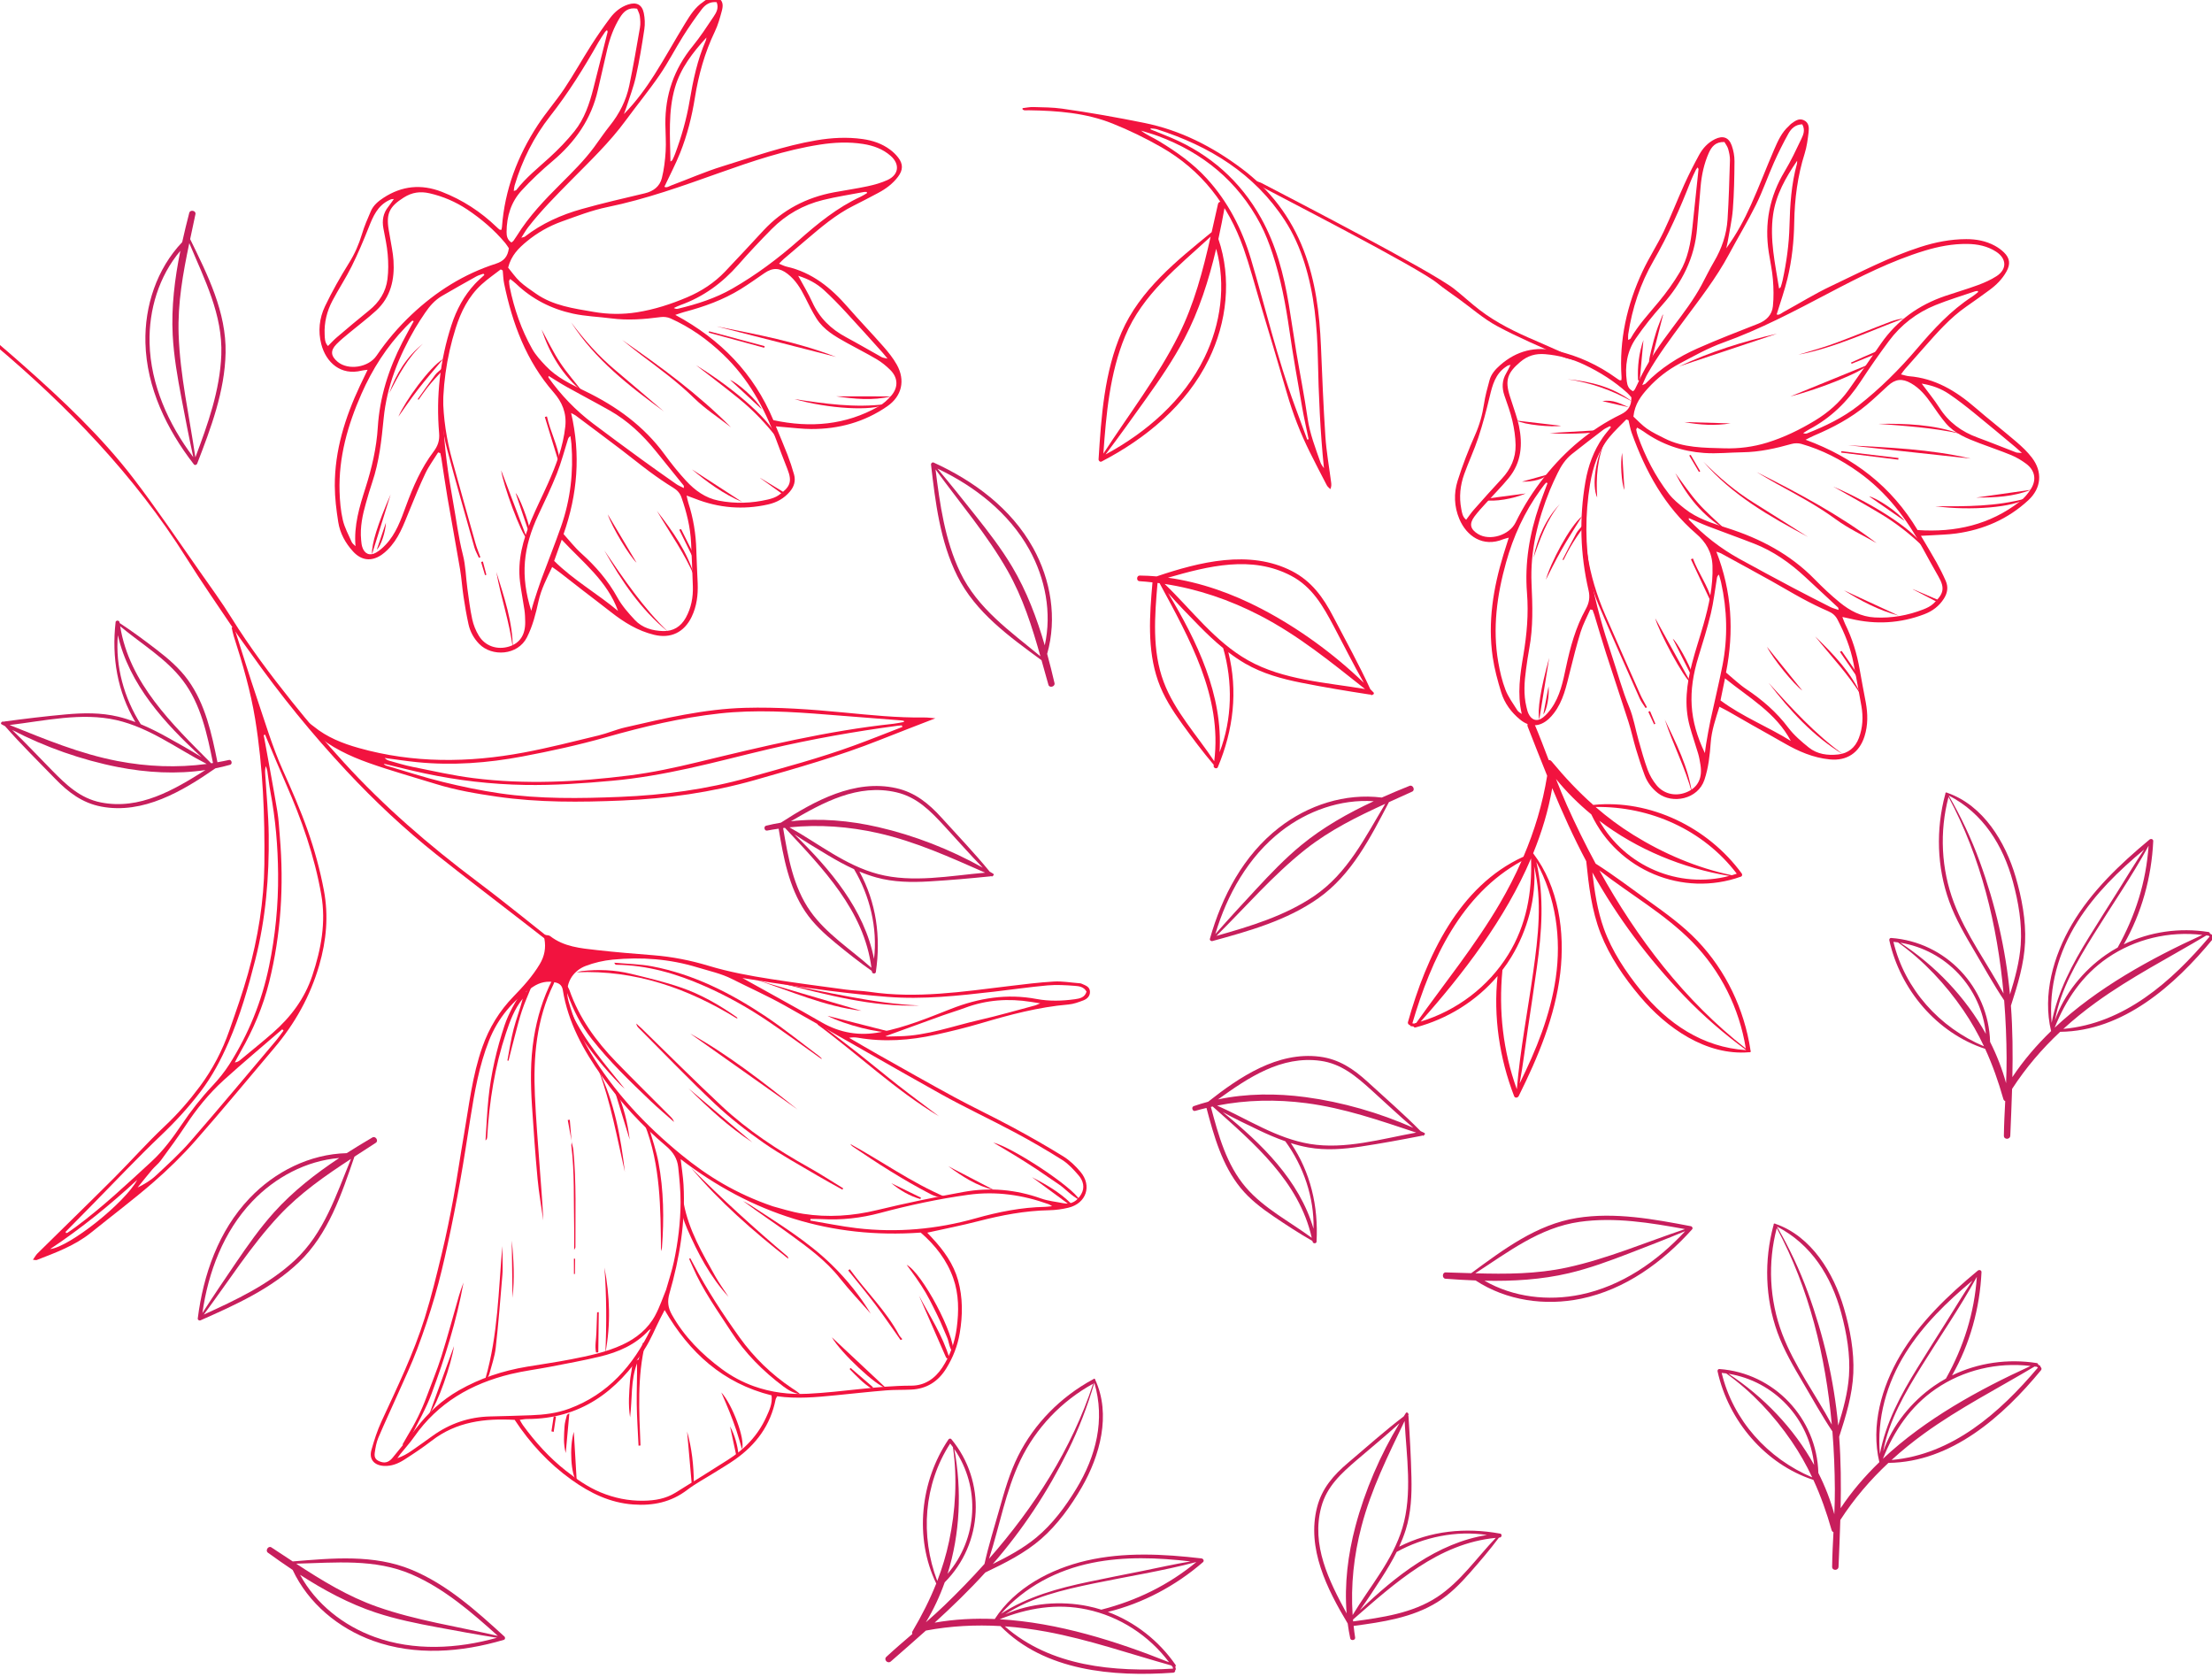 <svg width="306" height="232" viewBox="0 0 306 232" fill="none" xmlns="http://www.w3.org/2000/svg">
<g clip-path="url(#clip0_189_4037)">
<path d="M139.001 224.943C140.928 225.08 142.853 225.331 144.771 225.685C150.664 226.775 156.297 228.756 162.055 230.359C162.087 230.406 162.123 230.45 162.155 230.497C162.179 230.529 162.205 230.554 162.233 230.573C162.243 230.646 162.255 230.72 162.268 230.792C154.073 231.277 145.363 230.513 139.001 224.943ZM138.291 223.96C142.151 222.417 146.186 221.728 150.342 222.607C154.892 223.568 158.949 226.211 161.725 229.908C154.441 226.997 146.346 224.419 138.291 223.96ZM138.485 223.197C141.766 219.493 146.194 217.152 151.068 216.163C155.564 215.25 160.172 215.435 164.704 215.964C162.481 216.323 160.273 216.837 158.069 217.275C155.592 217.767 153.113 218.257 150.64 218.775C146.366 219.67 142.176 220.817 138.485 223.197ZM165.486 216.058C161.648 219.23 157.234 221.383 152.398 222.623C152.384 222.626 152.373 222.632 152.361 222.636C151.742 222.441 151.113 222.276 150.476 222.148C146.761 221.395 142.578 221.701 139.062 223.286C142.683 220.906 147.049 219.891 151.246 219.02C155.965 218.039 160.796 217.291 165.457 216.055C165.467 216.055 165.476 216.057 165.486 216.058ZM137.339 216.324C141.493 211.548 144.937 206.324 147.743 200.653C149.231 197.644 150.438 194.513 151.376 191.293C151.382 191.291 151.388 191.287 151.394 191.283C152.899 196.375 151.628 201.407 148.896 205.906C147.392 208.383 145.592 210.814 143.344 212.67C141.531 214.167 139.446 215.286 137.339 216.324ZM141.156 201.978C143.31 197.492 146.861 193.777 151.224 191.379C148.273 200.396 143.069 208.468 136.817 215.597C138.29 211.072 139.095 206.276 141.156 201.978ZM131.443 199.654C131.575 199.822 131.703 199.988 131.826 200.159C132.445 204.466 132.194 208.912 131.296 213.159C130.893 215.072 130.338 216.896 129.656 218.663C127.283 212.417 127.782 205.312 131.443 199.654ZM131.084 217.673C132.818 212.123 133.071 206.092 132.013 200.421C135.658 205.712 135.264 212.802 131.084 217.673ZM162.578 230.997C162.634 230.958 162.669 230.893 162.652 230.811C162.631 230.717 162.609 230.625 162.586 230.533C162.658 230.465 162.685 230.362 162.611 230.253C160.314 226.943 157.029 224.348 153.256 222.945C158.106 221.759 162.652 219.324 166.413 216.066C166.628 215.879 166.453 215.575 166.212 215.547C160.934 214.931 155.501 214.643 150.28 215.854C145.348 216.999 140.417 219.596 137.612 223.928C134.821 223.81 132.036 223.951 129.298 224.432C131.723 222.219 134.083 219.94 136.305 217.491C139.017 216.194 141.748 214.839 144.029 212.852C146.294 210.876 148.14 208.313 149.638 205.725C152.161 201.365 153.732 195.648 151.51 190.841C151.51 190.838 151.512 190.837 151.513 190.834C151.522 190.803 151.503 190.781 151.479 190.773C151.475 190.762 151.47 190.752 151.466 190.741C151.419 190.644 151.272 190.681 151.252 190.768C151.225 190.773 151.2 190.781 151.174 190.795C146.753 193.192 143.085 196.883 140.837 201.382C139.668 203.719 138.958 206.238 138.25 208.743C137.542 211.251 136.754 213.762 136.189 216.308C134.412 218.294 132.558 220.206 130.651 222.043C129.816 222.846 128.955 223.618 128.085 224.378C129.142 222.627 130.006 220.772 130.689 218.852C136.03 213.493 136.454 204.899 131.604 199.05C131.496 198.918 131.291 198.969 131.206 199.095C127.311 204.873 126.467 212.694 129.518 219.017C128.62 221.282 127.513 223.456 126.24 225.611C126.156 225.754 126.157 225.888 126.21 225.998C125 227.035 123.79 228.072 122.619 229.155C122.198 229.546 122.803 230.172 123.233 229.798C124.863 228.374 126.486 226.96 128.086 225.526L128.091 225.525C131.518 224.881 134.966 224.705 138.406 224.905C144.502 231.136 154.012 231.942 162.305 231.352C162.509 231.338 162.603 231.15 162.578 230.997Z" fill="#C71E5C"/>
<path d="M51.837 226.416C47.524 224.853 43.7 221.856 41.508 217.81C44.812 219.94 48.298 221.818 51.998 223.042C54.769 223.957 57.642 224.538 60.505 225.07C63.247 225.581 65.996 226.091 68.752 226.521C63.268 228.062 57.266 228.38 51.837 226.416ZM56.976 217.769C61.474 219.724 65.254 223.008 68.876 226.264C63.304 224.968 57.59 224.138 52.18 222.234C48.112 220.802 44.522 218.596 40.965 216.271C46.385 216.151 51.857 215.539 56.976 217.769ZM69.694 226.809C69.897 226.749 69.919 226.48 69.777 226.349C65.895 222.803 61.857 219.154 56.94 217.116C51.727 214.958 45.993 215.509 40.494 215.963C39.511 215.316 38.53 214.665 37.54 214.02C37.122 213.747 36.657 214.461 37.063 214.755C38.181 215.563 39.321 216.364 40.484 217.138C42.657 221.767 46.815 225.206 51.589 226.933C57.445 229.051 63.829 228.546 69.694 226.809Z" fill="#C71E5C"/>
<path d="M34.898 166.161C38.062 162.841 42.344 160.544 46.931 160.164C43.652 162.332 40.531 164.769 37.922 167.666C35.97 169.835 34.284 172.231 32.645 174.639C31.076 176.944 29.503 179.257 28 181.606C28.795 175.964 30.916 170.342 34.898 166.161ZM40.75 174.344C37.151 177.675 32.624 179.817 28.187 181.823C31.613 177.243 34.671 172.346 38.589 168.157C41.536 165.008 45 162.607 48.558 160.286C46.49 165.296 44.848 170.553 40.75 174.344ZM27.358 182.354C27.331 182.564 27.57 182.692 27.745 182.613C32.554 180.487 37.518 178.255 41.361 174.572C45.433 170.668 47.235 165.195 49.031 159.979C50.016 159.338 51.008 158.702 51.996 158.055C52.413 157.782 51.948 157.068 51.516 157.324C50.325 158.022 49.134 158.743 47.958 159.495C42.846 159.625 38.025 162.05 34.525 165.727C30.23 170.237 28.126 176.285 27.358 182.354Z" fill="#C71E5C"/>
<path d="M177.244 114.956C180.867 112.144 185.444 110.511 190.036 110.818C186.471 112.474 183.021 114.418 180.011 116.894C177.757 118.748 175.732 120.867 173.753 123.003C171.856 125.05 169.958 127.101 168.121 129.2C169.748 123.741 172.683 118.497 177.244 114.956ZM181.811 123.918C177.755 126.676 172.961 128.119 168.274 129.443C172.346 125.424 176.098 121.037 180.597 117.479C183.979 114.803 187.763 112.946 191.627 111.181C188.835 115.827 186.427 120.78 181.811 123.918ZM167.375 129.844C167.318 130.048 167.535 130.21 167.72 130.158C172.792 128.771 178.033 127.305 182.382 124.234C186.99 120.981 189.586 115.839 192.14 110.946C193.209 110.461 194.285 109.979 195.359 109.487C195.813 109.279 195.457 108.504 194.993 108.691C193.71 109.205 192.425 109.741 191.151 110.31C186.077 109.677 180.948 111.356 176.939 114.471C172.021 118.29 169.04 123.957 167.375 129.844Z" fill="#C71E5C"/>
<path d="M20.69 47.443C20.576 42.858 21.979 38.204 24.95 34.691C24.168 38.544 23.686 42.474 23.892 46.366C24.047 49.28 24.55 52.165 25.095 55.028C25.617 57.768 26.142 60.514 26.742 63.238C23.312 58.689 20.833 53.213 20.69 47.443ZM30.615 49.086C30.427 53.987 28.744 58.701 27.026 63.258C26.207 57.597 24.904 51.974 24.711 46.241C24.565 41.93 25.315 37.784 26.187 33.626C28.271 38.63 30.828 43.507 30.615 49.086ZM26.816 64.221C26.946 64.388 27.205 64.309 27.274 64.13C29.167 59.224 31.097 54.136 31.207 48.814C31.324 43.175 28.725 38.032 26.304 33.074C26.547 31.925 26.798 30.774 27.039 29.618C27.141 29.128 26.307 28.954 26.181 29.44C25.834 30.776 25.503 32.129 25.203 33.492C21.683 37.199 19.992 42.324 20.118 47.399C20.273 53.624 23.065 59.388 26.816 64.221Z" fill="#C71E5C"/>
<path d="M187.167 224.006C192.947 218.972 198.975 213.458 206.923 212.705C204.285 215.462 202.033 218.772 198.83 220.878C195.386 223.143 191.19 223.719 187.193 224.26C187.186 224.175 187.174 224.091 187.167 224.006ZM188.341 211.118C189.69 205.963 192.026 201.298 194.309 196.535C194.563 201.399 195.418 206.598 194.005 211.322C192.652 215.84 189.507 219.41 187.118 223.381C186.842 219.26 187.286 215.15 188.341 211.118ZM182.782 208.425C183.546 205.589 185.539 203.794 187.684 201.947C189.653 200.253 191.679 198.603 193.599 196.847C190.931 201.251 188.821 206.158 187.506 211.104C186.47 215 185.959 219.114 186.29 223.152C183.829 218.609 181.362 213.71 182.782 208.425ZM205.708 212.307C198.817 213.399 193.091 217.961 188.109 222.729C189.19 221.237 190.201 219.677 191.188 218.145C191.917 217.015 192.609 215.853 193.21 214.648C196.951 212.591 201.456 211.652 205.708 212.307ZM187.464 226.486C187.378 225.951 187.314 225.416 187.256 224.881C191.232 224.354 195.38 223.751 198.846 221.589C200.572 220.512 202.002 219.052 203.341 217.533C204.728 215.96 206.101 214.347 207.363 212.667C207.397 212.665 207.428 212.661 207.462 212.66C207.709 212.642 207.795 212.328 207.649 212.182C207.628 212.138 207.581 212.112 207.531 212.119C207.525 212.116 207.518 212.115 207.51 212.114C202.704 211.241 197.92 211.714 193.557 213.922C193.903 213.166 194.212 212.393 194.462 211.595C195.195 209.251 195.312 206.801 195.254 204.36C195.188 201.522 195.03 198.674 194.841 195.841C194.838 195.794 194.825 195.753 194.806 195.718C194.816 195.708 194.826 195.698 194.836 195.688C194.903 195.625 194.851 195.527 194.781 195.503C194.778 195.364 194.575 195.293 194.482 195.436C194.382 195.59 194.285 195.745 194.187 195.902C191.536 197.92 189.034 200.165 186.492 202.315C184.484 204.013 182.876 205.846 182.204 208.449C180.733 214.134 183.579 219.789 186.435 224.545C186.526 225.234 186.641 225.92 186.786 226.6C186.867 226.983 187.524 226.875 187.464 226.486Z" fill="#C71E5C"/>
<path d="M218.663 179.056C214.171 179.984 209.345 179.435 205.357 177.138C209.286 177.221 213.24 176.993 217.033 176.097C219.873 175.425 222.623 174.414 225.341 173.367C227.944 172.365 230.552 171.358 233.126 170.281C229.261 174.469 224.317 177.885 218.663 179.056ZM218.509 168.997C223.365 168.307 228.304 169.122 233.096 169.998C227.671 171.814 222.37 174.1 216.763 175.314C212.549 176.226 208.335 176.228 204.088 176.111C208.641 173.168 212.983 169.782 218.509 168.997ZM234.08 170.033C234.221 169.876 234.098 169.635 233.908 169.598C228.744 168.612 223.392 167.62 218.137 168.461C212.567 169.353 207.971 172.828 203.525 176.095C202.349 176.06 201.173 176.02 199.991 175.988C199.493 175.976 199.47 176.827 199.969 176.864C201.346 176.967 202.737 177.052 204.132 177.103C208.407 179.905 213.752 180.656 218.723 179.624C224.821 178.362 229.992 174.586 234.08 170.033Z" fill="#C71E5C"/>
<path d="M142.377 75.988C144.609 79.996 145.529 84.767 144.528 89.258C143.432 85.484 142.033 81.78 140.042 78.428C138.553 75.92 136.766 73.599 134.954 71.317C133.219 69.132 131.478 66.946 129.681 64.811C134.832 67.247 139.571 70.944 142.377 75.988ZM132.827 79.144C130.715 74.717 130.016 69.758 129.42 64.925C132.774 69.558 136.541 73.934 139.375 78.919C141.507 82.668 142.769 86.69 143.929 90.776C139.759 87.313 135.229 84.183 132.827 79.144ZM129.158 63.976C128.967 63.888 128.773 64.078 128.795 64.269C129.398 69.492 130.053 74.894 132.427 79.659C134.944 84.706 139.634 88.053 144.081 91.32C144.399 92.451 144.713 93.585 145.037 94.722C145.173 95.203 145.992 94.971 145.878 94.481C145.565 93.137 145.23 91.785 144.86 90.438C146.257 85.52 145.374 80.196 142.905 75.761C139.875 70.319 134.725 66.514 129.158 63.976Z" fill="#C71E5C"/>
<path d="M261.674 201.932C263.099 200.631 264.603 199.412 266.18 198.272C271.026 194.763 276.336 192.059 281.457 189.005C281.513 189.013 281.571 189.019 281.626 189.028C281.666 189.034 281.703 189.033 281.735 189.024C281.797 189.066 281.857 189.109 281.919 189.152C276.629 195.414 270.082 201.185 261.674 201.932ZM260.475 201.764C262.013 197.904 264.292 194.507 267.787 192.109C271.613 189.484 276.318 188.38 280.904 188.931C273.785 192.183 266.347 196.255 260.475 201.764ZM260.056 201.096C259.631 196.157 260.985 191.332 263.622 187.122C266.057 183.239 269.359 180.033 272.862 177.121C271.593 178.977 270.445 180.93 269.245 182.828C267.896 184.962 266.546 187.093 265.219 189.24C262.924 192.951 260.873 196.777 260.056 201.096ZM273.468 176.62C273.124 181.594 271.644 186.276 269.214 190.634C269.207 190.646 269.202 190.658 269.198 190.669C268.631 190.983 268.08 191.324 267.546 191.695C264.446 193.861 261.788 197.099 260.516 200.74C261.286 196.47 263.556 192.61 265.813 188.973C268.35 184.879 271.133 180.866 273.447 176.638C273.453 176.632 273.46 176.626 273.468 176.62ZM254.292 197.165C253.693 190.853 252.282 184.745 250.109 178.789C248.957 175.629 247.52 172.587 245.836 169.679C245.838 169.672 245.838 169.666 245.841 169.659C250.56 172.095 253.328 176.5 254.705 181.591C255.462 184.396 255.983 187.38 255.78 190.292C255.616 192.64 254.99 194.92 254.292 197.165ZM246.537 184.471C244.771 179.806 244.526 174.663 245.792 169.848C250.288 178.226 252.549 187.581 253.406 197.039C251.143 192.839 248.227 188.937 246.537 184.471ZM238.17 189.888C238.381 189.907 238.59 189.932 238.798 189.96C242.342 192.494 245.387 195.754 247.843 199.344C248.95 200.962 249.887 202.624 250.698 204.341C244.545 201.735 239.746 196.451 238.17 189.888ZM250.963 202.624C248.14 197.527 243.95 193.166 239.116 190.007C245.454 191.033 250.316 196.228 250.963 202.624ZM282.279 189.066C282.289 189 282.269 188.93 282.195 188.886C282.113 188.836 282.032 188.787 281.95 188.74C281.95 188.642 281.894 188.549 281.763 188.528C277.789 187.898 273.648 188.479 270.037 190.235C272.517 185.907 273.882 180.932 274.113 175.955C274.124 175.671 273.785 175.587 273.598 175.742C269.521 179.133 265.573 182.865 262.858 187.478C260.291 191.838 258.779 197.204 259.983 202.231C257.977 204.169 256.164 206.282 254.625 208.596C254.693 205.308 254.668 202.024 254.424 198.72C255.351 195.861 256.251 192.948 256.381 189.923C256.512 186.916 255.927 183.805 255.084 180.93C253.665 176.085 250.609 170.99 245.6 169.269C245.598 169.267 245.597 169.264 245.595 169.262C245.579 169.236 245.551 169.233 245.531 169.244C245.519 169.24 245.509 169.236 245.497 169.233C245.396 169.199 245.319 169.33 245.369 169.406C245.354 169.428 245.344 169.452 245.335 169.483C244.028 174.338 244.176 179.547 245.885 184.288C246.772 186.752 248.106 189.01 249.432 191.257C250.758 193.505 252.035 195.813 253.49 197.986C253.704 200.646 253.812 203.311 253.828 205.962C253.835 207.122 253.801 208.28 253.753 209.435C253.214 207.459 252.466 205.549 251.544 203.726C251.342 196.152 245.415 189.894 237.845 189.352C237.673 189.34 237.569 189.522 237.602 189.672C239.104 196.491 244.183 202.515 250.858 204.687C251.879 206.904 252.693 209.21 253.377 211.624C253.421 211.783 253.521 211.874 253.635 211.914C253.553 213.508 253.471 215.101 253.45 216.698C253.441 217.271 254.313 217.268 254.336 216.698C254.427 214.534 254.521 212.38 254.584 210.229C254.586 210.227 254.587 210.226 254.587 210.226C256.48 207.3 258.725 204.684 261.236 202.334C269.941 202.239 277.07 195.918 282.348 189.512C282.477 189.353 282.407 189.156 282.279 189.066Z" fill="#C71E5C"/>
<path d="M167.756 153.041C173.482 158.138 179.715 163.421 181.465 171.208C178.398 168.941 174.829 167.125 172.336 164.215C169.653 161.084 168.55 156.995 167.508 153.1C167.592 153.081 167.674 153.06 167.756 153.041ZM180.689 152.575C185.974 153.261 190.897 154.988 195.911 156.651C191.116 157.518 186.069 159.024 181.205 158.219C176.553 157.449 172.612 154.782 168.37 152.914C172.424 152.118 176.557 152.039 180.689 152.575ZM182.658 146.721C185.568 147.119 187.6 148.87 189.704 150.763C191.634 152.502 193.526 154.304 195.511 155.987C190.805 153.897 185.67 152.425 180.599 151.745C176.601 151.212 172.456 151.223 168.494 152.061C172.689 149.047 177.236 145.981 182.658 146.721ZM181.707 169.954C179.751 163.255 174.503 158.152 169.143 153.814C170.758 154.697 172.434 155.502 174.08 156.288C175.294 156.868 176.534 157.408 177.805 157.851C180.319 161.301 181.82 165.652 181.707 169.954ZM165.335 153.648C165.854 153.496 166.377 153.364 166.9 153.241C167.927 157.117 169.048 161.156 171.632 164.32C172.919 165.897 174.547 167.13 176.222 168.266C177.959 169.442 179.734 170.602 181.559 171.642C181.566 171.673 181.573 171.705 181.579 171.737C181.628 171.98 181.949 172.028 182.077 171.862C182.117 171.836 182.138 171.786 182.124 171.737C182.126 171.73 182.127 171.724 182.127 171.717C182.386 166.837 181.31 162.153 178.569 158.104C179.362 158.352 180.169 158.561 180.992 158.706C183.408 159.138 185.855 158.944 188.267 158.579C191.077 158.152 193.88 157.637 196.666 157.09C196.713 157.081 196.752 157.064 196.785 157.04C196.797 157.049 196.807 157.058 196.819 157.068C196.889 157.124 196.98 157.062 196.995 156.989C197.133 156.967 197.177 156.758 197.023 156.683C196.858 156.604 196.691 156.527 196.525 156.45C194.187 154.075 191.642 151.877 189.189 149.628C187.249 147.85 185.229 146.488 182.562 146.15C176.736 145.411 171.487 148.947 167.13 152.383C166.459 152.56 165.792 152.762 165.135 152.991C164.768 153.12 164.956 153.758 165.335 153.648Z" fill="#C71E5C"/>
<path d="M108.585 114.499C113.814 120.104 119.53 125.941 120.551 133.858C117.706 131.316 114.323 129.177 112.108 126.047C109.728 122.682 109.008 118.508 108.334 114.532C108.417 114.522 108.501 114.507 108.585 114.499ZM121.504 115.233C126.704 116.406 131.447 118.582 136.284 120.702C131.431 121.121 126.265 122.152 121.497 120.899C116.935 119.701 113.259 116.68 109.208 114.428C113.318 114.012 117.44 114.315 121.504 115.233ZM124.009 109.587C126.87 110.252 128.73 112.185 130.651 114.265C132.41 116.175 134.127 118.144 135.948 120.004C131.456 117.487 126.479 115.543 121.493 114.399C117.562 113.495 113.434 113.123 109.409 113.591C113.867 110.978 118.679 108.347 124.009 109.587ZM120.908 132.63C119.583 125.78 114.829 120.213 109.896 115.395C111.421 116.425 113.015 117.383 114.581 118.316C115.734 119.006 116.919 119.659 118.144 120.218C120.327 123.887 121.419 128.357 120.908 132.63ZM106.118 114.878C106.65 114.775 107.182 114.693 107.714 114.616C108.378 118.571 109.12 122.697 111.399 126.088C112.534 127.776 114.04 129.155 115.604 130.442C117.223 131.774 118.883 133.092 120.604 134.297C120.608 134.329 120.612 134.362 120.615 134.394C120.64 134.641 120.958 134.719 121.099 134.566C121.141 134.542 121.166 134.495 121.158 134.447C121.161 134.44 121.162 134.432 121.163 134.426C121.872 129.591 121.235 124.828 118.882 120.542C119.649 120.862 120.432 121.144 121.238 121.366C123.605 122.018 126.059 122.052 128.495 121.913C131.331 121.749 134.171 121.495 136.995 121.21C137.044 121.206 137.084 121.191 137.117 121.171C137.129 121.181 137.139 121.191 137.148 121.2C137.214 121.263 137.311 121.21 137.332 121.14C137.471 121.129 137.536 120.927 137.388 120.839C137.232 120.743 137.072 120.652 136.913 120.558C134.806 117.978 132.477 115.554 130.243 113.085C128.476 111.137 126.59 109.594 123.965 109.009C118.234 107.733 112.68 110.768 108.024 113.785C107.338 113.899 106.656 114.037 105.98 114.205C105.602 114.299 105.732 114.951 106.118 114.878Z" fill="#C71E5C"/>
<path d="M29.214 105.573C23.804 100.141 17.902 94.493 16.622 86.615C19.548 89.063 23 91.089 25.314 94.145C27.805 97.43 28.66 101.578 29.465 105.529C29.381 105.544 29.298 105.56 29.214 105.573ZM16.277 105.262C11.042 104.258 6.232 102.238 1.328 100.278C6.164 99.7 11.294 98.5 16.101 99.596C20.699 100.645 24.471 103.544 28.593 105.663C24.5 106.212 20.369 106.045 16.277 105.262ZM13.959 110.986C11.078 110.414 9.155 108.544 7.169 106.525C5.347 104.677 3.567 102.764 1.687 100.964C6.259 103.332 11.296 105.112 16.317 106.095C20.274 106.869 24.413 107.106 28.419 106.506C24.051 109.262 19.327 112.051 13.959 110.986ZM16.305 87.853C17.854 94.656 22.786 100.066 27.876 104.718C26.317 103.739 24.692 102.834 23.098 101.951C21.92 101.299 20.716 100.686 19.474 100.168C17.172 96.572 15.934 92.139 16.305 87.853ZM31.668 105.113C31.14 105.232 30.611 105.332 30.081 105.426C29.288 101.493 28.413 97.395 26.023 94.08C24.832 92.43 23.283 91.101 21.678 89.866C20.015 88.587 18.314 87.325 16.554 86.176C16.55 86.145 16.544 86.112 16.539 86.08C16.506 85.835 16.187 85.767 16.051 85.924C16.009 85.949 15.985 85.998 15.995 86.046C15.994 86.054 15.992 86.059 15.991 86.067C15.44 90.921 16.232 95.663 18.725 99.868C17.948 99.574 17.156 99.317 16.344 99.121C13.956 98.547 11.503 98.593 9.072 98.813C6.244 99.069 3.414 99.415 0.6 99.793C0.552 99.8 0.512 99.815 0.479 99.837C0.468 99.827 0.457 99.816 0.447 99.808C0.38 99.747 0.284 99.803 0.265 99.875C0.127 99.89 0.07 100.094 0.219 100.179C0.379 100.268 0.542 100.354 0.703 100.441C2.894 102.952 5.301 105.3 7.615 107.692C9.445 109.583 11.379 111.064 14.021 111.562C19.791 112.651 25.243 109.434 29.799 106.267C30.481 106.13 31.158 105.97 31.828 105.78C32.202 105.673 32.052 105.026 31.668 105.113Z" fill="#C71E5C"/>
<path d="M285.432 142.311C286.858 141.01 288.364 139.791 289.94 138.651C294.784 135.142 300.094 132.439 305.216 129.384C305.274 129.393 305.329 129.399 305.385 129.407C305.425 129.413 305.462 129.41 305.495 129.403C305.556 129.446 305.616 129.488 305.678 129.531C300.388 135.793 293.843 141.566 285.432 142.311ZM284.233 142.143C285.773 138.283 288.051 134.886 291.546 132.489C295.374 129.863 300.077 128.76 304.662 129.31C297.545 132.562 290.108 136.635 284.233 142.143ZM283.815 141.475C283.392 136.536 284.743 131.711 287.381 127.502C289.817 123.617 293.12 120.413 296.621 117.5C295.353 119.358 294.204 121.31 293.004 123.209C291.655 125.341 290.305 127.474 288.978 129.619C286.684 133.33 284.632 137.158 283.815 141.475ZM297.228 116.999C296.883 121.971 295.404 126.656 292.973 131.013C292.965 131.025 292.961 131.037 292.957 131.049C292.391 131.362 291.838 131.702 291.305 132.076C288.205 134.24 285.547 137.478 284.276 141.119C285.045 136.851 287.315 132.99 289.571 129.352C292.11 125.258 294.892 121.247 297.206 117.019C297.213 117.013 297.22 117.005 297.228 116.999ZM278.052 137.544C277.453 131.232 276.041 125.125 273.868 119.168C272.716 116.008 271.279 112.966 269.595 110.059C269.597 110.051 269.598 110.045 269.599 110.038C274.319 112.476 277.088 116.88 278.464 121.97C279.222 124.775 279.743 127.759 279.539 130.671C279.375 133.019 278.749 135.301 278.052 137.544ZM270.296 124.85C268.531 120.186 268.284 115.044 269.552 110.228C274.047 118.607 276.308 127.96 277.166 137.418C274.904 133.219 271.987 129.316 270.296 124.85ZM261.93 130.267C262.14 130.288 262.35 130.311 262.557 130.34C266.101 132.873 269.145 136.134 271.602 139.723C272.708 141.339 273.647 143.004 274.458 144.72C268.304 142.114 263.505 136.832 261.93 130.267ZM274.723 143.003C271.9 137.906 267.709 133.546 262.876 130.386C269.213 131.412 274.075 136.607 274.723 143.003ZM306.039 129.446C306.048 129.381 306.027 129.311 305.954 129.265C305.873 129.215 305.791 129.168 305.708 129.121C305.708 129.021 305.653 128.928 305.523 128.908C301.547 128.276 297.407 128.856 293.796 130.614C296.276 126.287 297.641 121.312 297.871 116.335C297.885 116.052 297.544 115.967 297.357 116.121C293.28 119.513 289.333 123.244 286.617 127.857C284.05 132.217 282.538 137.583 283.741 142.61C281.736 144.548 279.923 146.661 278.384 148.975C278.453 145.687 278.427 142.403 278.184 139.099C279.11 136.24 280.011 133.328 280.142 130.302C280.272 127.295 279.686 124.186 278.843 121.309C277.425 116.465 274.367 111.371 269.36 109.649C269.36 109.649 269.357 109.644 269.356 109.641C269.339 109.613 269.311 109.612 269.289 109.624C269.278 109.621 269.267 109.616 269.256 109.612C269.154 109.578 269.079 109.709 269.128 109.785C269.115 109.807 269.103 109.831 269.096 109.86C267.786 114.718 267.935 119.926 269.644 124.668C270.532 127.132 271.865 129.39 273.192 131.635C274.519 133.884 275.794 136.193 277.249 138.367C277.463 141.025 277.57 143.69 277.586 146.342C277.594 147.502 277.56 148.66 277.513 149.816C276.972 147.838 276.224 145.928 275.303 144.105C275.1 136.531 269.173 130.274 261.604 129.731C261.432 129.719 261.327 129.901 261.361 130.05C262.863 136.868 267.942 142.894 274.619 145.066C275.638 147.283 276.452 149.59 277.135 152.004C277.181 152.162 277.279 152.255 277.395 152.293C277.312 153.886 277.231 155.48 277.209 157.077C277.202 157.652 278.071 157.647 278.095 157.077C278.187 154.913 278.281 152.759 278.345 150.609C278.345 150.606 278.346 150.605 278.346 150.605C280.24 147.681 282.484 145.064 284.995 142.712C293.7 142.619 300.829 136.297 306.108 129.889C306.237 129.732 306.167 129.535 306.039 129.446Z" fill="#C71E5C"/>
<path d="M210.482 119.103C209.602 121.096 208.601 123.042 207.492 124.939C204.083 130.771 199.827 135.984 195.925 141.473C195.863 141.491 195.801 141.51 195.739 141.526C195.697 141.538 195.66 141.557 195.629 141.58C195.547 141.564 195.465 141.547 195.382 141.532C197.995 132.65 202.131 123.704 210.482 119.103ZM211.799 118.73C211.966 123.42 211.158 127.967 208.638 132.039C205.88 136.495 201.52 139.779 196.531 141.298C202.405 134.694 208.237 127.098 211.799 118.73ZM212.535 119.23C215.222 124.141 216.023 129.742 215.213 135.295C214.467 140.418 212.513 145.234 210.221 149.841C210.686 147.343 210.983 144.802 211.359 142.293C211.782 139.475 212.206 136.657 212.599 133.833C213.28 128.953 213.657 124.065 212.535 119.23ZM209.822 150.633C207.914 145.337 207.308 139.823 207.836 134.212C207.837 134.197 207.837 134.183 207.836 134.169C208.28 133.589 208.694 132.984 209.076 132.356C211.293 128.707 212.564 124.15 212.222 119.807C213.371 124.569 212.782 129.592 212.107 134.381C211.349 139.767 210.301 145.18 209.837 150.603C209.833 150.614 209.827 150.623 209.822 150.633ZM220.281 120.667C223.776 126.917 228.016 132.585 232.975 137.751C235.607 140.492 238.476 142.982 241.541 145.22C241.543 145.227 241.544 145.234 241.546 145.242C235.558 144.873 230.691 141.583 226.95 136.949C224.888 134.396 222.992 131.55 221.875 128.446C220.976 125.946 220.583 123.304 220.281 120.667ZM234.08 130.254C238.028 134.269 240.624 139.47 241.509 145.024C233.046 138.414 226.449 129.776 221.255 120.393C225.505 123.702 230.297 126.406 234.08 130.254ZM240.259 120.843C240.031 120.919 239.803 120.99 239.575 121.055C234.759 120.05 230.128 118.067 225.954 115.476C224.073 114.311 222.347 113.018 220.727 111.613C228.274 111.503 235.641 114.778 240.259 120.843ZM221.236 113.51C226.474 117.492 232.792 120.088 239.226 121.151C232.21 122.978 224.818 119.825 221.236 113.51ZM195.047 141.783C195.066 141.857 195.121 141.92 195.216 141.933C195.324 141.946 195.431 141.959 195.537 141.97C195.582 142.073 195.681 142.143 195.825 142.105C200.222 140.946 204.236 138.461 207.167 134.999C206.575 140.602 207.43 146.364 209.461 151.614C209.576 151.913 209.966 151.845 210.088 151.6C212.758 146.238 215.137 140.584 215.842 134.579C216.509 128.903 215.626 122.669 212.092 118.022C213.283 115.105 214.195 112.098 214.73 109.005C216.156 112.434 217.679 115.817 219.436 119.119C219.781 122.497 220.178 125.918 221.421 129.103C222.657 132.271 224.677 135.217 226.859 137.806C230.532 142.165 236.011 146.038 241.97 145.536C241.973 145.537 241.976 145.539 241.979 145.542C242.008 145.562 242.038 145.55 242.055 145.53C242.069 145.527 242.08 145.527 242.095 145.527C242.216 145.515 242.233 145.346 242.148 145.289C242.152 145.259 242.154 145.229 242.148 145.196C241.287 139.581 238.763 134.266 234.837 130.143C232.796 128.001 230.389 126.276 227.996 124.559C225.601 122.84 223.23 121.034 220.738 119.452C219.304 116.801 217.98 114.095 216.754 111.363C216.218 110.167 215.726 108.956 215.25 107.74C216.707 109.537 218.35 111.169 220.132 112.636C223.792 120.37 232.768 124.136 240.839 121.248C241.021 121.182 241.046 120.947 240.943 120.808C236.286 114.444 228.293 110.533 220.403 111.329C218.338 109.503 216.447 107.489 214.642 105.305C214.523 105.161 214.379 105.113 214.242 105.125C213.601 103.441 212.961 101.756 212.256 100.097C212.001 99.5 211.104 99.901 211.339 100.501C212.229 102.778 213.114 105.047 214.029 107.299L214.027 107.304C213.403 111.188 212.276 114.914 210.751 118.488C201.797 122.552 197.31 132.331 194.774 141.356C194.711 141.579 194.874 141.749 195.047 141.783Z" fill="#F2133F"/>
<path d="M152.938 62.857C154.839 60.343 156.673 57.775 158.502 55.208C160.411 52.529 162.289 49.805 163.822 46.887C165.871 42.989 167.228 38.73 168.242 34.407C169.635 39.414 168.88 44.849 166.599 49.501C163.731 55.356 158.605 59.805 152.938 62.857ZM167.475 32.731C166.41 37.409 165.223 42.018 163.041 46.373C160.138 52.163 156.148 57.321 152.637 62.742C153.026 57.257 153.521 51.624 155.64 46.507C158.053 40.681 162.978 36.883 167.475 32.731ZM167.208 49.727C169.73 44.579 170.412 38.523 168.548 33.058C168.884 31.517 169.182 29.973 169.457 28.438C169.557 27.879 168.618 27.666 168.493 28.216C168.195 29.516 167.909 30.815 167.616 32.109C162.793 36.054 157.701 40.106 155.161 45.948C152.763 51.461 152.343 57.594 151.973 63.521C151.958 63.737 152.187 63.94 152.399 63.83C158.529 60.64 164.11 56.042 167.208 49.727Z" fill="#F2133F"/>
<path d="M160.413 80.663C164.524 88.293 169.099 96.316 167.972 105.289C165.594 101.696 162.511 98.392 160.985 94.332C159.342 89.967 159.74 85.183 160.129 80.63C160.224 80.641 160.319 80.652 160.413 80.663ZM174.282 85.123C179.615 87.879 184.165 91.609 188.836 95.302C183.429 94.391 177.51 94.06 172.668 91.338C168.039 88.734 164.887 84.379 161.111 80.763C165.707 81.469 170.113 82.967 174.282 85.123ZM178.607 79.635C181.537 81.175 183.018 83.821 184.519 86.646C185.898 89.24 187.211 91.886 188.667 94.439C184.486 90.409 179.614 86.871 174.505 84.204C170.478 82.102 166.084 80.527 161.568 79.902C167.163 78.295 173.15 76.767 178.607 79.635ZM168.709 104.043C169.202 96.153 165.6 88.699 161.587 82.018C162.958 83.58 164.423 85.08 165.864 86.548C166.926 87.632 168.033 88.683 169.21 89.644C170.55 94.285 170.475 99.499 168.709 104.043ZM157.617 80.383C158.225 80.421 158.829 80.48 159.43 80.547C159.033 85.076 158.675 89.811 160.2 94.176C160.958 96.349 162.21 98.289 163.548 100.142C164.937 102.063 166.372 103.978 167.906 105.787C167.9 105.823 167.898 105.86 167.892 105.897C167.849 106.175 168.172 106.349 168.369 106.222C168.424 106.208 168.463 106.163 168.468 106.107C168.472 106.1 168.476 106.094 168.479 106.085C170.62 100.982 171.274 95.575 169.922 90.206C170.667 90.775 171.441 91.305 172.255 91.777C174.65 93.162 177.314 93.894 180.009 94.429C183.144 95.052 186.309 95.575 189.468 96.061C189.521 96.069 189.569 96.064 189.612 96.053C189.621 96.066 189.63 96.081 189.637 96.094C189.691 96.182 189.812 96.151 189.854 96.078C190.009 96.107 190.137 95.903 190.001 95.763C189.856 95.615 189.709 95.469 189.564 95.322C187.997 91.896 186.146 88.577 184.408 85.237C183.036 82.6 181.418 80.373 178.725 78.988C172.84 75.968 165.93 77.729 160.003 79.722C159.223 79.653 158.441 79.613 157.657 79.606C157.219 79.601 157.175 80.355 157.617 80.383Z" fill="#F2133F"/>
<path d="M122.48 143.323C122.521 143.33 122.62 143.366 122.718 143.366C123.288 143.357 123.858 143.339 124.43 143.327C128.265 143.244 131.846 141.904 135.525 141.066C138.101 140.479 140.641 139.738 143.197 139.061C143.372 139.015 143.535 138.924 143.901 138.773C143.336 138.683 142.989 138.632 142.645 138.576C139.518 138.073 136.458 138.283 133.474 139.402C132.475 139.776 131.448 140.072 130.443 140.433C127.792 141.387 125.146 142.355 122.48 143.323ZM145.551 166.83C145.265 166.665 145.18 166.598 145.081 166.561C141.464 165.262 137.763 164.724 133.925 165.255C129.809 165.825 125.757 166.696 121.749 167.766C119.099 168.474 116.422 168.774 113.688 168.617C113.167 168.587 112.642 168.6 112.119 168.593C112.112 168.667 112.103 168.74 112.097 168.815C114.238 169.172 116.368 169.617 118.521 169.87C124.088 170.521 129.574 170.027 134.971 168.508C138.112 167.623 141.296 166.986 144.573 166.921C144.818 166.917 145.063 166.877 145.551 166.83ZM102.705 135.27C106.452 137.359 110.081 139.335 113.66 141.4C116.227 142.879 118.91 143.316 121.806 142.757C125.197 142.104 128.377 140.789 131.556 139.54C135.424 138.022 139.298 137.402 143.4 138.172C145.159 138.501 146.951 138.449 148.729 138.2C149.413 138.104 150.066 137.953 150.307 137.157C149.939 136.467 149.249 136.394 148.643 136.35C147.401 136.257 146.14 136.181 144.906 136.291C142.416 136.516 139.94 136.88 137.456 137.165C132.567 137.725 127.701 138.267 122.739 137.876C117.399 137.456 112.115 136.72 106.831 135.924C105.497 135.722 104.169 135.502 102.705 135.27ZM90.028 183.828C89.94 183.881 89.831 183.916 89.765 183.988C87.92 185.995 85.534 187.021 82.961 187.637C80.704 188.176 78.415 188.591 76.135 189.034C74.311 189.388 72.457 189.613 70.654 190.049C65.195 191.373 60.577 194.024 57.296 198.732C56.705 199.578 55.998 200.345 55.35 201.152C55.215 201.321 55.098 201.505 54.971 201.683C55.705 201.431 56.323 201.082 56.906 200.68C57.908 199.993 58.89 199.273 59.882 198.568C62.25 196.881 64.882 195.982 67.795 195.911C69.688 195.866 71.58 195.816 73.472 195.745C75.265 195.679 77.037 195.467 78.735 194.839C84.11 192.849 87.581 188.879 90.028 183.828ZM106.737 192.996C99.996 191.313 95.381 187.095 91.944 181.195C91.699 181.664 91.501 182.031 91.314 182.404C90.607 183.803 90.024 185.284 89.178 186.592C85.363 192.492 80.247 196.27 72.901 196.264C72.598 196.264 72.294 196.332 71.897 196.379C72.09 196.703 72.199 196.925 72.343 197.122C74.056 199.473 75.992 201.617 78.281 203.418C79.77 204.589 81.317 205.679 83.08 206.409C84.978 207.195 86.94 207.601 89.023 207.568C90.607 207.544 92.082 207.295 93.427 206.466C95.861 204.965 98.281 203.44 100.698 201.91C103.014 200.444 104.852 198.534 105.992 196.017C106.412 195.087 106.882 194.144 106.737 192.996ZM94.161 160.32C94.308 161.615 94.492 162.741 94.557 163.874C94.846 168.999 94.02 173.994 92.611 178.893C92.292 180.002 92.409 180.874 92.945 181.831C94.659 184.886 97.069 187.292 99.852 189.356C101.205 190.359 102.685 191.157 104.271 191.727C106.691 192.595 109.188 192.898 111.756 192.773C116.539 192.539 121.267 191.661 126.071 191.652C127.902 191.649 129.317 190.708 130.341 189.16C131.449 187.483 132.088 185.643 132.35 183.675C132.657 181.354 132.657 179.022 131.871 176.792C130.983 174.275 129.382 172.227 127.368 170.481C115.024 171.368 104.01 167.891 94.161 160.32ZM106.907 166.846C107.857 167.087 109.465 167.629 111.118 167.885C114.539 168.417 117.93 168.19 121.321 167.371C125.281 166.414 129.276 165.588 133.284 164.86C136.93 164.197 140.534 164.519 144.053 165.775C145.015 166.119 146.068 166.21 147.079 166.416C148.24 166.652 149.042 166.082 149.576 165.161C150.103 164.25 149.852 163.308 149.21 162.565C148.54 161.787 147.821 160.987 146.966 160.446C144.825 159.093 142.63 157.82 140.397 156.627C136.999 154.813 133.497 153.185 130.133 151.308C122.905 147.277 115.754 143.107 108.534 139.061C106.173 137.738 103.69 136.633 101.271 135.41C99.758 134.643 98.114 134.3 96.509 133.809C92.651 132.627 88.728 132.34 84.751 132.728C83.486 132.852 82.2 133.148 81.014 133.601C79.267 134.266 77.971 136.084 78.653 138.494C79.351 140.959 80.311 143.288 81.621 145.486C84.927 151.023 89.272 155.634 94.236 159.697C97.859 162.663 101.787 165.093 106.907 166.846ZM92.147 178.378C92.552 176.937 92.958 175.747 93.217 174.525C93.791 171.833 94.133 169.098 94.148 166.345C94.157 164.707 93.994 163.064 93.822 161.432C93.697 160.259 93.12 159.34 92.175 158.543C88.801 155.693 85.82 152.456 83.261 148.853C80.689 145.238 78.58 141.395 77.857 136.935C77.764 136.362 77.456 136.043 76.918 135.905C75.767 135.609 74.68 135.856 73.74 136.485C70.97 138.338 68.893 140.78 67.654 143.906C66.276 147.389 65.646 151.047 65.062 154.717C64.605 157.606 64.171 160.499 63.653 163.377C63.13 166.291 62.562 169.198 61.931 172.091C61.41 174.498 60.848 176.903 60.161 179.267C59.442 181.74 58.621 184.188 57.713 186.598C56.936 188.666 55.982 190.672 55.086 192.696C54.176 194.753 53.214 196.789 52.337 198.86C52.062 199.508 51.942 200.236 51.841 200.938C51.738 201.659 52.025 201.978 52.71 202.197C53.407 202.422 53.91 202.11 54.312 201.621C55.4 200.299 56.48 198.967 57.522 197.607C59.172 195.451 61.12 193.649 63.489 192.295C66.415 190.625 69.555 189.589 72.867 189.036C74.912 188.694 76.969 188.403 79.004 188.007C81.426 187.533 83.849 187.037 86.111 185.988C88.048 185.088 89.651 183.789 90.657 181.9C91.29 180.71 91.718 179.41 92.147 178.378ZM75.277 129.293C75.606 129.358 75.919 129.328 76.1 129.469C78.016 130.959 80.321 131.155 82.589 131.41C85.177 131.703 87.774 131.913 90.371 132.118C92.981 132.326 95.538 132.828 98.034 133.583C100.848 134.434 103.725 134.96 106.615 135.411C110.068 135.95 113.535 136.407 117 136.871C118.094 137.018 119.21 137.024 120.303 137.184C126.793 138.144 133.196 137.162 139.612 136.384C141.669 136.134 143.731 135.878 145.798 135.756C146.925 135.69 148.07 135.896 149.205 135.983C149.348 135.993 149.502 135.996 149.627 136.056C150.132 136.296 150.763 136.445 150.782 137.165C150.798 137.782 150.381 138.169 149.867 138.364C149.202 138.614 148.509 138.874 147.812 138.933C143.647 139.285 139.648 140.361 135.662 141.539C133.61 142.145 131.526 142.653 129.436 143.114C125.882 143.898 122.298 144.158 118.684 143.53C118.3 143.463 117.906 143.457 117.461 143.539C118.77 144.297 120.071 145.069 121.389 145.811C124.934 147.803 128.468 149.82 132.044 151.758C134.679 153.186 137.395 154.463 140.034 155.887C142.42 157.172 144.783 158.512 147.088 159.938C147.981 160.49 148.782 161.263 149.465 162.072C151.099 164.009 150.271 166.442 147.799 167.041C146.937 167.25 146.035 167.371 145.147 167.388C141.796 167.451 138.544 168.074 135.31 168.91C133.03 169.5 130.712 169.951 128.272 170.493C128.522 170.763 128.751 171.01 128.979 171.255C130.557 172.949 131.899 174.808 132.531 177.062C133.205 179.472 133.183 181.921 132.767 184.385C132.47 186.142 131.84 187.747 130.911 189.256C129.798 191.062 128.218 192.09 126.086 192.195C124.909 192.255 123.726 192.209 122.554 192.306C120.238 192.497 117.928 192.758 115.616 192.983C112.918 193.247 110.218 193.504 107.508 193.118C107.416 193.307 107.323 193.425 107.297 193.557C106.596 197.116 104.601 199.806 101.688 201.862C100.725 202.542 99.698 203.133 98.698 203.762C97.486 204.524 96.208 205.198 95.075 206.064C92.841 207.773 90.353 208.284 87.606 208.087C84.379 207.856 81.634 206.509 79.067 204.674C75.916 202.423 73.337 199.626 71.198 196.382C67.077 196.161 63.141 196.622 59.723 199.267C58.508 200.207 57.221 201.06 55.928 201.89C55.08 202.433 54.154 202.811 53.098 202.751C51.748 202.673 51.019 201.821 51.385 200.534C51.766 199.193 52.193 197.851 52.776 196.592C54.951 191.885 57.216 187.215 58.765 182.256C59.679 179.326 60.405 176.332 61.123 173.345C61.731 170.812 62.252 168.257 62.725 165.694C63.254 162.819 63.664 159.921 64.166 157.04C64.883 152.929 65.328 148.764 66.734 144.795C67.667 142.161 69.078 139.841 71.029 137.834C72.372 136.451 73.666 135.028 74.667 133.353C75.328 132.246 75.54 131.106 75.315 129.86C75.29 129.725 75.294 129.585 75.277 129.293Z" fill="#F2133F"/>
<path d="M76.791 135.35C76.719 135.614 76.685 135.896 76.567 136.137C74.202 141.005 73.758 146.202 73.995 151.494C74.143 154.775 74.413 158.05 74.651 161.327C74.832 163.813 75.05 166.297 75.155 168.798C74.886 166.888 74.546 164.984 74.366 163.065C74.055 159.722 73.817 156.374 73.597 153.025C73.389 149.851 73.347 146.678 73.855 143.523C74.308 140.72 75.117 138.03 76.418 135.497C76.462 135.412 76.548 135.35 76.614 135.276C76.673 135.301 76.732 135.326 76.791 135.35Z" fill="#F2133F"/>
<path d="M116.543 164.545C115.399 163.903 114.24 163.288 113.112 162.618C110.604 161.126 108.027 159.733 105.638 158.07C103.274 156.425 100.977 154.634 98.882 152.66C95.27 149.26 91.838 145.673 88.332 142.161C88.184 142.011 88.065 141.836 88.025 141.57C88.28 141.804 88.541 142.03 88.788 142.271C92.476 145.853 96.103 149.497 99.862 153.003C103.473 156.373 107.589 159.069 111.9 161.476C113.511 162.375 115.06 163.392 116.637 164.354C116.606 164.418 116.573 164.481 116.543 164.545Z" fill="#F2133F"/>
<path d="M70.191 146.682C70.471 145.225 70.68 143.75 71.053 142.321C71.421 140.912 71.954 139.545 72.317 138.126C71.159 139.542 70.555 141.204 69.994 142.889C68.441 147.553 67.683 152.359 67.401 157.25C67.39 157.421 67.358 157.59 67.164 157.744C67.296 155.803 67.376 153.858 67.571 151.923C67.921 148.47 68.704 145.102 69.801 141.812C70.082 140.969 70.463 140.152 70.876 139.365C71.334 138.49 71.882 137.663 72.465 136.69C72.606 136.948 72.68 137.081 72.765 137.236C72.941 136.995 73.112 136.761 73.282 136.527C73.341 136.557 73.4 136.586 73.46 136.616C73.035 137.675 72.564 138.72 72.201 139.801C71.817 140.948 71.528 142.13 71.215 143.302C70.912 144.435 70.633 145.575 70.344 146.714C70.292 146.702 70.241 146.692 70.191 146.682Z" fill="#F2133F"/>
<path d="M113.631 146.466C111.226 144.76 108.849 143.013 106.41 141.357C103.577 139.432 100.602 137.759 97.456 136.378C93.558 134.665 89.551 133.489 85.263 133.438C85.164 133.436 85.064 133.376 84.986 133.154C86.742 133.316 88.526 133.334 90.249 133.664C95.953 134.756 101.041 137.337 105.824 140.518C108.399 142.232 110.809 144.193 113.29 146.046C113.43 146.15 113.546 146.284 113.674 146.404C113.661 146.425 113.645 146.445 113.631 146.466Z" fill="#F2133F"/>
<path d="M95.488 174.022C95.636 174.299 95.787 174.576 95.936 174.857C97.799 178.405 99.995 181.751 102.326 184.999C104.293 187.744 106.703 190.083 109.518 191.975C109.916 192.244 110.33 192.488 110.689 192.831C109.803 192.707 109.067 192.284 108.372 191.764C105.546 189.645 103.08 187.174 101.159 184.204C99.261 181.268 97.197 178.427 95.811 175.186C95.657 174.826 95.492 174.472 95.332 174.115C95.385 174.084 95.436 174.053 95.488 174.022Z" fill="#F2133F"/>
<path d="M78.468 136.354C78.566 136.538 78.692 136.71 78.76 136.903C80.101 140.773 82.442 143.998 85.257 146.9C87.698 149.41 90.192 151.865 92.664 154.347C92.899 154.582 93.135 154.817 93.247 155.183C92.163 154.218 91.049 153.283 90 152.281C87.154 149.567 84.327 146.838 81.882 143.739C80.379 141.835 79.302 139.709 78.487 137.44C78.371 137.117 78.316 136.772 78.232 136.437C78.31 136.41 78.39 136.382 78.468 136.354Z" fill="#F2133F"/>
<path d="M55.68 199.794C55.903 199.404 56.118 199.009 56.354 198.623C57.421 196.891 58.322 195.078 59.024 193.165C59.698 191.323 60.465 189.508 61.053 187.637C61.931 184.845 62.682 182.013 63.496 179.201C63.675 178.586 63.897 177.985 64.122 177.384C63.169 182.668 61.563 187.771 59.695 192.786C58.941 194.811 57.851 196.713 56.87 198.647C56.629 199.123 56.212 199.508 55.875 199.935C55.81 199.888 55.744 199.841 55.68 199.794Z" fill="#F2133F"/>
<path d="M88.334 199.954C88.246 198.035 88.109 196.116 88.084 194.197C88.061 192.328 88.152 190.458 88.123 188.575C87.232 190.913 87.482 193.412 87.163 196.039C86.881 194.223 87.037 192.605 87.153 190.993C87.197 190.39 87.354 189.797 87.414 189.196C87.473 188.603 87.736 188.201 88.343 188.039C88.547 187.258 88.748 186.488 88.951 185.717C89.057 185.733 89.163 185.75 89.269 185.766C88.127 190.451 88.415 195.19 88.603 199.924C88.513 199.933 88.424 199.943 88.334 199.954Z" fill="#F2133F"/>
<path d="M101.894 140.846C95.145 136.694 87.89 134.138 79.762 134.475C80 134.418 80.236 134.335 80.48 134.309C82.765 134.055 85.042 134.14 87.274 134.685C89.596 135.249 91.93 135.803 94.184 136.577C96.954 137.527 99.497 138.981 101.894 140.674C101.949 140.712 101.99 140.771 102.039 140.821C102.01 140.825 101.98 140.831 101.894 140.846Z" fill="#F2133F"/>
<path d="M120.455 181.69C119.022 180.06 117.522 178.485 116.178 176.785C114.229 174.318 111.727 172.512 109.234 170.693C107.109 169.141 104.911 167.69 102.791 166.113C103.135 166.306 103.495 166.479 103.824 166.695C107.721 169.253 111.727 171.676 115.082 174.955C117.137 176.967 118.944 179.207 120.455 181.69Z" fill="#F2133F"/>
<path d="M91.442 173.05C91.379 167.112 91.398 161.185 89.186 155.524C89.253 155.496 89.322 155.468 89.391 155.44C89.52 155.617 89.712 155.774 89.769 155.969C90.227 157.546 90.775 159.109 91.081 160.717C91.826 164.631 91.868 168.59 91.573 172.555C91.561 172.722 91.488 172.885 91.442 173.05Z" fill="#F2133F"/>
<path d="M67.172 190.606C68.885 184.636 68.963 178.473 69.49 172.344C69.504 173.005 69.526 173.667 69.527 174.329C69.53 175.005 69.555 175.684 69.498 176.355C69.213 179.718 68.954 183.086 68.575 186.439C68.437 187.666 68.002 188.859 67.685 190.064C67.626 190.281 67.479 190.475 67.375 190.679C67.307 190.654 67.24 190.629 67.172 190.606Z" fill="#F2133F"/>
<path d="M129.905 154.403C123.795 150.728 118.722 145.843 113.08 141.697C113.134 141.626 113.189 141.553 113.242 141.482C115.071 142.883 116.913 144.267 118.725 145.69C120.6 147.163 122.429 148.696 124.31 150.164C126.154 151.604 128.037 152.992 129.905 154.403Z" fill="#F2133F"/>
<path d="M95.572 161.494C99.829 165.79 104.301 169.854 108.918 173.756C109.004 173.831 109.043 173.963 109.056 174.106C104.194 170.284 99.554 166.242 95.572 161.494Z" fill="#F2133F"/>
<path d="M107.977 135.988C111.191 136.621 114.4 137.286 117.621 137.879C120.792 138.462 123.978 138.943 127.202 139.071C120.583 139.304 114.277 137.546 107.977 135.988Z" fill="#F2133F"/>
<path d="M131.868 187.103C131.275 186.431 131.308 185.607 130.998 184.931C130.688 184.249 130.425 183.545 130.115 182.862C129.791 182.148 129.445 181.444 129.092 180.745C128.757 180.08 128.423 179.413 128.047 178.774C127.649 178.097 127.21 177.443 126.767 176.795C126.346 176.181 125.895 175.586 125.42 174.934C127.565 176.055 132.164 184.685 131.868 187.103Z" fill="#F2133F"/>
<path d="M100.78 179.369C98.252 176.608 96.523 173.335 95.052 169.933C94.579 168.836 94.146 167.635 94.278 166.279C94.44 166.369 94.578 166.401 94.59 166.459C95.283 170.139 97.147 173.316 98.943 176.516C99.495 177.5 100.164 178.42 100.78 179.369Z" fill="#F2133F"/>
<path d="M117.607 158.218C122.001 160.621 126.081 163.558 130.781 165.562C130.163 165.676 129.483 165.554 128.664 165.127C124.938 163.183 121.404 160.925 117.935 158.559C117.807 158.473 117.716 158.333 117.607 158.218Z" fill="#F2133F"/>
<path d="M137.407 158.026C140.069 158.704 148.363 164.131 149.375 165.993C148.124 165.356 147.379 164.403 146.409 163.765C145.426 163.12 144.475 162.427 143.494 161.779C142.483 161.112 141.459 160.464 140.429 159.829C139.437 159.218 138.429 158.636 137.407 158.026Z" fill="#F2133F"/>
<path d="M82.797 147.981C84.996 152.42 85.863 157.215 86.444 162.086C85.35 157.356 84.517 152.558 82.797 147.981Z" fill="#F2133F"/>
<path d="M95.481 142.96C100.516 145.738 105.452 149.568 110.342 153.467C105.254 149.869 100.166 146.273 95.481 142.96Z" fill="#F2133F"/>
<path d="M119.183 139.809C114.073 139.204 109.396 137.078 104.561 135.506C106.985 136.224 109.406 136.946 111.831 137.66C114.28 138.381 116.732 139.094 119.183 139.809Z" fill="#F2133F"/>
<path d="M79.048 140.089C80.893 144.022 83.737 147.234 86.422 150.592C86.208 150.395 85.984 150.21 85.78 150.001C83.653 147.819 81.719 145.477 80.063 142.914C79.677 142.316 79.359 141.67 79.049 141.025C78.926 140.765 78.91 140.453 78.844 140.164C78.913 140.139 78.98 140.114 79.048 140.089Z" fill="#F2133F"/>
<path d="M83.744 187.137C83.924 183.195 83.911 179.253 83.617 175.312C84.361 179.246 84.51 183.186 83.744 187.137Z" fill="#F2133F"/>
<path d="M115.074 184.958C117.607 187.329 120.074 189.642 122.522 191.935C121.329 191.784 116.37 187.179 115.074 184.958Z" fill="#F2133F"/>
<path d="M59.4 195.563C60.569 192.345 61.735 189.128 62.805 186.181C62.461 188.625 60.542 194.228 59.4 195.563Z" fill="#F2133F"/>
<path d="M117.552 175.543C119.774 178.611 122.557 181.252 124.368 184.638C124.483 184.852 124.672 185.025 124.827 185.219C124.747 185.262 124.668 185.306 124.589 185.349C123.429 183.712 122.307 182.049 121.101 180.447C119.89 178.838 118.596 177.293 117.338 175.721C117.41 175.66 117.48 175.602 117.552 175.543Z" fill="#F2133F"/>
<path d="M79.076 157.966C79.158 158.339 79.281 158.71 79.318 159.089C79.747 163.558 79.581 168.041 79.6 172.519C79.6 172.581 79.541 172.643 79.425 172.878C79.427 171.732 79.447 170.758 79.427 169.782C79.344 166.016 79.5 162.24 79.042 158.485C79.021 158.313 79.074 158.134 79.093 157.957L79.076 157.966Z" fill="#F2133F"/>
<path d="M127.131 179.207C128.624 182.023 130.399 184.705 131.322 187.808C131.138 187.867 131.106 187.885 131.075 187.885C131.04 187.885 130.995 187.879 130.973 187.857C130.925 187.81 130.872 187.757 130.846 187.695C129.606 184.867 128.368 182.037 127.131 179.207Z" fill="#F2133F"/>
<path d="M123.148 142.711C121.851 142.992 116.82 141.736 114.459 140.494C117.306 141.221 120.152 141.947 123.148 142.711Z" fill="#F2133F"/>
<path d="M102.64 200.44C102.387 199.579 102.158 198.708 101.874 197.857C101.58 196.977 101.248 196.107 100.906 195.246C100.565 194.389 100.192 193.549 99.783 192.59C101.285 194.19 103.148 199.107 102.64 200.44Z" fill="#F2133F"/>
<path d="M104.07 157.996C100.826 155.887 97.995 153.256 95.244 150.527C98.186 153.016 101.129 155.505 104.07 157.996Z" fill="#F2133F"/>
<path d="M79.784 204.887C78.998 204.052 78.732 200.174 79.38 198.041C79.518 200.376 79.653 202.66 79.784 204.887Z" fill="#F2133F"/>
<path d="M95.677 205.099C95.468 202.729 95.259 200.361 95.051 197.991C95.705 200.313 95.965 202.678 95.981 205.067C95.879 205.077 95.778 205.089 95.677 205.099Z" fill="#F2133F"/>
<path d="M131.174 161.299C133.275 162.39 135.378 163.482 137.479 164.575C135.105 164.029 133.117 162.714 131.174 161.299Z" fill="#F2133F"/>
<path d="M87.11 157.628C86.428 155.405 85.748 153.183 85.066 150.96C85.144 150.937 85.224 150.913 85.303 150.89C86.271 153.028 86.825 155.287 87.11 157.628Z" fill="#F2133F"/>
<path d="M142.753 162.812C144.724 163.837 146.585 164.9 148.116 166.415C148.062 166.491 148.007 166.566 147.952 166.641C146.219 165.364 144.487 164.089 142.753 162.812Z" fill="#F2133F"/>
<path d="M78.763 195.475C78.592 197.357 78.431 199.104 78.261 200.974C77.911 199.685 78.025 198.487 78.094 197.302C78.124 196.779 78.283 196.26 78.417 195.749C78.443 195.647 78.617 195.586 78.763 195.475Z" fill="#F2133F"/>
<path d="M70.793 171.581C71.078 174.222 71.19 176.865 70.903 179.512C70.868 176.867 70.83 174.224 70.793 171.581Z" fill="#F2133F"/>
<path d="M82.831 181.483C82.809 183.34 82.788 185.197 82.766 187.055C82.66 187.056 82.555 187.057 82.449 187.059C82.267 186.168 82.475 185.262 82.5 184.363C82.527 183.411 82.567 182.46 82.602 181.509C82.678 181.501 82.755 181.492 82.831 181.483Z" fill="#F2133F"/>
<path d="M127.313 165.843C125.825 165.414 124.508 164.644 123.307 163.649C124.675 164.316 126.041 164.985 127.409 165.652C127.377 165.715 127.346 165.778 127.313 165.843Z" fill="#F2133F"/>
<path d="M101.855 201.311C101.565 199.969 101.276 198.624 100.986 197.28C101.674 198.529 102.007 199.864 102.184 201.235C102.074 201.261 101.965 201.286 101.855 201.311Z" fill="#F2133F"/>
<path d="M120.59 192.067C119.416 191.339 118.485 190.337 117.531 189.358C117.578 189.307 117.622 189.254 117.669 189.202C118.702 190.09 119.737 190.979 120.769 191.868C120.709 191.934 120.65 192.001 120.59 192.067Z" fill="#F2133F"/>
<path d="M76.283 197.97C76.389 197.277 76.495 196.582 76.601 195.888C76.705 195.903 76.808 195.918 76.911 195.931C76.805 196.636 76.698 197.34 76.592 198.045C76.489 198.02 76.386 197.995 76.283 197.97Z" fill="#F2133F"/>
<path d="M79.094 157.957C78.91 156.942 78.725 155.926 78.541 154.911C78.635 154.899 78.729 154.888 78.823 154.876C78.907 155.906 78.991 156.934 79.076 157.966L79.094 157.957Z" fill="#F2133F"/>
<path d="M79.56 174.091C79.551 174.795 79.543 175.5 79.534 176.205C79.49 176.205 79.444 176.207 79.398 176.208C79.397 175.5 79.394 174.795 79.393 174.088C79.448 174.088 79.504 174.091 79.56 174.091Z" fill="#F2133F"/>
<path d="M18.983 163.188C15.207 166.678 11.224 169.912 6.935 172.758C9.597 172.487 17.29 166.354 18.983 163.188ZM39.223 142.547C39.164 142.487 39.103 142.425 39.044 142.364C36.345 144.7 33.605 146.992 30.959 149.387C28.915 151.237 27.19 153.381 25.665 155.689C24.583 157.327 23.418 158.911 22.256 160.493C21.905 160.97 21.417 161.341 21.032 161.795C20.349 162.6 19.697 163.431 19.032 164.249C19.956 163.791 20.821 163.288 21.534 162.621C23.18 161.086 24.861 159.565 26.334 157.872C30.347 153.26 34.261 148.564 38.207 143.896C38.57 143.467 38.885 142.999 39.223 142.547ZM9.063 170.388C9.092 170.439 9.12 170.492 9.15 170.545C9.217 170.527 9.296 170.53 9.351 170.493C9.706 170.252 10.06 170.011 10.405 169.757C14.153 166.989 17.532 163.801 20.958 160.654C22.637 159.111 23.926 157.326 25.18 155.477C26.445 153.611 27.823 151.842 29.372 150.195C30.246 149.265 31.066 148.256 31.749 147.179C34.393 143.004 36.219 138.494 37.219 133.644C38.089 129.431 38.509 125.184 38.472 120.887C38.439 117.066 38.12 113.274 37.405 109.515C37.226 108.567 37.131 107.605 36.983 106.652C36.946 106.415 36.85 106.189 36.782 105.957C36.653 106.334 36.665 106.684 36.685 107.032C36.855 109.838 37.139 112.643 37.173 115.451C37.244 121.288 36.759 127.089 35.313 132.759C34.323 136.638 33.222 140.489 31.61 144.181C30.56 146.585 29.348 148.876 27.76 150.959C26.096 153.146 24.254 155.154 22.255 157.055C19.042 160.109 16.002 163.344 12.889 166.503C11.614 167.797 10.338 169.093 9.063 170.388ZM36.667 101.602C36.605 101.631 36.542 101.659 36.48 101.688C36.546 102.036 36.615 102.383 36.677 102.733C37.244 105.886 37.836 109.036 38.364 112.198C38.558 113.357 38.611 114.54 38.711 115.714C39.289 122.489 38.874 129.198 37.242 135.801C36.398 139.212 35.021 142.436 33.268 145.489C32.994 145.966 32.744 146.459 32.482 146.945C32.811 146.91 33.022 146.786 33.207 146.632C34.721 145.377 36.258 144.147 37.737 142.852C40.22 140.677 42.144 138.126 43.205 134.935C44.418 131.284 45.115 127.603 44.446 123.763C43.512 118.406 41.714 113.323 39.534 108.362C38.66 106.372 37.831 104.362 36.983 102.361C36.876 102.109 36.773 101.856 36.667 101.602ZM32.367 86.689C32.446 86.947 32.523 87.207 32.606 87.464C33.568 90.46 34.493 93.469 35.504 96.449C36.652 99.833 37.671 103.284 39.129 106.534C40.36 109.276 41.561 112.014 42.56 114.846C43.514 117.548 44.27 120.306 44.803 123.127C45.469 126.65 45.15 130.098 44.159 133.511C42.913 137.802 40.781 141.607 37.896 145.004C34.287 149.255 30.745 153.564 27.059 157.746C25.245 159.806 23.265 161.745 21.191 163.544C18.416 165.95 15.473 168.162 12.613 170.47C10.371 172.279 7.712 173.253 5.076 174.274C4.989 174.308 4.873 174.264 4.555 174.239C4.811 173.877 4.96 173.585 5.182 173.366C8.693 169.9 12.235 166.463 15.725 162.977C18.102 160.601 20.33 158.071 22.778 155.773C24.583 154.077 26.181 152.235 27.649 150.264C29.411 147.899 30.761 145.302 31.73 142.521C32.637 139.92 33.563 137.318 34.303 134.668C35.68 129.732 36.515 124.687 36.572 119.562C36.648 112.853 36.381 106.148 35.308 99.514C34.674 95.594 33.555 91.775 32.339 87.993C32.214 87.607 32.144 87.203 32.049 86.806C32.155 86.766 32.26 86.727 32.367 86.689Z" fill="#F2133F"/>
<path d="M124.835 100.544C124.809 100.471 124.781 100.399 124.753 100.327C124.581 100.342 124.406 100.348 124.235 100.371C118.243 101.173 112.295 102.221 106.409 103.599C102.692 104.47 99.003 105.456 95.273 106.272C91.784 107.036 88.269 107.662 84.698 107.986C80.672 108.352 76.653 108.636 72.609 108.565C67.954 108.486 63.355 107.947 58.806 106.981C56.889 106.574 54.989 106.082 53.083 105.63C53.205 105.815 53.364 105.874 53.527 105.922C56.101 106.674 58.655 107.515 61.257 108.152C63.852 108.79 66.482 109.34 69.125 109.725C74.658 110.528 80.241 110.443 85.805 110.217C91.808 109.971 97.736 109.179 103.556 107.544C108.449 106.17 113.357 104.864 118.134 103.119C120.382 102.299 122.602 101.405 124.835 100.544ZM125.05 99.854C125.049 99.805 125.046 99.755 125.043 99.707C124.912 99.683 124.781 99.647 124.649 99.638C121.236 99.369 117.823 99.114 114.411 98.837C109.459 98.436 104.504 98.133 99.546 98.678C94.211 99.266 89.016 100.503 83.851 101.965C80.037 103.045 76.147 103.897 72.247 104.632C67.46 105.534 62.61 105.9 57.733 105.42C56.222 105.271 54.718 105.033 53.212 104.835C53.404 105.036 53.62 105.155 53.85 105.218C54.918 105.514 55.978 105.85 57.062 106.066C59.859 106.624 62.651 107.266 65.477 107.622C72.677 108.527 79.88 108.161 87.054 107.255C90.235 106.852 93.366 106.181 96.495 105.422C105.459 103.254 114.43 101.082 123.632 100.101C124.107 100.049 124.577 99.938 125.05 99.854ZM129.391 99.352C126.863 100.334 124.27 101.326 121.688 102.352C116.059 104.588 110.248 106.234 104.43 107.888C98.407 109.603 92.273 110.459 86.058 110.722C80.282 110.965 74.492 111.017 68.74 110.184C65.878 109.769 63.027 109.284 60.255 108.423C57.182 107.468 54.075 106.608 51.044 105.533C48.351 104.578 45.754 103.352 43.561 101.452C43.105 101.056 42.775 100.515 42.387 100.041C42.443 99.985 42.499 99.926 42.556 99.869C42.834 100.068 43.125 100.251 43.389 100.467C45.225 101.971 47.377 102.823 49.625 103.455C57.18 105.583 64.812 105.512 72.454 104.084C75.93 103.435 79.364 102.55 82.807 101.72C84.047 101.422 85.234 100.897 86.477 100.611C91.944 99.352 97.407 98.06 103.058 97.901C107.635 97.773 112.188 98.113 116.734 98.548C120.426 98.899 124.113 99.288 127.83 99.235C128.385 99.228 128.941 99.315 129.391 99.352Z" fill="#F2133F"/>
<path d="M-3.324 44.967C-3.38 45.112 -3.441 45.255 -3.508 45.394C-2.642 46.1 -1.783 46.812 -0.927 47.531C9.341 56.167 18.587 65.719 25.769 77.145C27.916 80.562 30.222 83.878 32.473 87.229C33.192 88.297 33.97 89.327 34.712 90.379C38.755 96.105 43.168 101.533 47.953 106.653C51.815 110.786 55.931 114.656 60.361 118.178C64.273 121.288 68.257 124.314 72.208 127.379C74.263 128.974 76.311 130.577 78.371 132.167C78.502 132.268 78.697 132.283 78.862 132.337C78.794 132.057 78.669 131.894 78.512 131.77C74.34 128.469 70.227 125.089 65.975 121.894C59.366 116.926 53.13 111.553 47.558 105.444C45.076 102.723 42.68 99.913 40.379 97.04C37.412 93.33 34.56 89.53 32.041 85.487C30.661 83.271 29.122 81.152 27.617 79.016C24.588 74.717 21.658 70.34 18.459 66.168C14.002 60.358 8.675 55.346 3.205 50.507C1.065 48.614 -1.103 46.756 -3.324 44.967Z" fill="#F2133F"/>
<path d="M85.498 84.504C84.011 80.36 80.648 77.804 77.709 74.646C77.324 75.723 77.004 76.618 76.66 77.579C79.372 80.265 82.656 82.11 85.498 84.504ZM97.727 5.191C95.846 7.246 94.149 9.422 93.369 12.12C92.405 15.452 92.699 18.873 92.75 22.336C92.896 22.237 92.979 22.211 93.006 22.156C93.144 21.867 93.281 21.576 93.392 21.276C94.277 18.896 94.978 16.464 95.399 13.956C95.881 11.1 96.469 8.273 97.64 5.602C97.694 5.476 97.699 5.329 97.727 5.191ZM110.417 38.144C111.137 39.478 111.827 40.597 112.366 41.789C113.355 43.971 114.948 45.515 117.03 46.632C118.696 47.526 120.328 48.484 121.981 49.403C122.14 49.489 122.343 49.497 122.776 49.601C122.415 49.166 122.225 48.919 122.018 48.69C120.343 46.836 118.683 44.973 116.984 43.142C116.015 42.097 115.021 41.066 113.967 40.106C112.988 39.218 111.832 38.583 110.417 38.144ZM94.6 67.504C94.593 67.29 94.615 67.207 94.584 67.169C93.284 65.554 91.982 63.943 90.676 62.334C88.879 60.126 86.839 58.186 84.346 56.776C82.386 55.668 80.391 54.626 78.425 53.53C77.576 53.057 76.76 52.522 75.895 51.995C75.874 52.141 75.852 52.187 75.867 52.208C77.593 54.644 79.643 56.771 82.025 58.568C84.248 60.246 86.493 61.896 88.743 63.537C90.33 64.694 91.936 65.825 93.545 66.949C93.849 67.162 94.206 67.299 94.6 67.504ZM73.491 84.486C73.604 84.084 73.704 83.678 73.833 83.283C74.174 82.234 74.502 81.179 74.882 80.144C75.783 77.698 76.759 75.28 77.617 72.819C78.908 69.126 79.35 65.312 79.051 61.413C79.023 61.045 78.955 60.682 78.907 60.316C78.655 60.48 78.605 60.638 78.555 60.797C78.06 62.359 77.649 63.956 77.045 65.477C76.282 67.4 75.388 69.273 74.505 71.145C72.336 75.747 71.97 79.646 73.491 84.486ZM71.07 26.414C71.252 26.348 71.381 26.341 71.431 26.275C72.749 24.564 74.43 23.233 76.012 21.792C77.246 20.666 78.423 19.453 79.469 18.151C80.855 16.425 81.547 14.34 82.089 12.214C82.75 9.619 83.403 7.021 84.053 4.424C84.07 4.357 84.008 4.272 83.971 4.155C83.848 4.275 83.757 4.335 83.699 4.422C83.385 4.898 83.052 5.365 82.772 5.862C80.773 9.413 78.617 12.865 76.096 16.074C73.839 18.948 72.242 22.156 71.192 25.646C71.125 25.869 71.117 26.11 71.07 26.414ZM119.948 26.705C119.935 26.657 119.92 26.607 119.907 26.557C119.782 26.554 119.654 26.527 119.534 26.551C117.637 26.912 115.722 27.2 113.849 27.663C111.123 28.335 108.727 29.685 106.746 31.685C105.163 33.285 103.621 34.929 102.136 36.618C99.919 39.143 97.303 41.059 94.13 42.196C93.818 42.307 93.522 42.465 93.216 42.6C93.447 42.735 93.621 42.741 93.786 42.701C96.406 42.074 98.968 41.261 101.312 39.916C104.606 38.023 107.641 35.758 110.487 33.242C113.119 30.916 115.827 28.701 119.05 27.214C119.36 27.07 119.648 26.877 119.948 26.705ZM54.487 27.525C54.23 27.549 54.158 27.541 54.095 27.563C53.994 27.597 53.9 27.65 53.803 27.697C52.222 28.47 51.604 29.933 51.004 31.457C50.286 33.277 49.519 35.084 48.649 36.837C47.841 38.465 46.83 39.992 45.982 41.602C45.223 43.045 44.834 44.607 44.911 46.251C44.937 46.799 44.917 47.387 45.37 47.857C45.811 47.423 46.191 46.999 46.621 46.635C48.091 45.387 49.562 44.14 51.064 42.931C52.467 41.802 53.378 40.375 53.601 38.603C53.742 37.481 53.731 36.323 53.635 35.195C53.532 33.987 53.268 32.792 53.041 31.598C52.829 30.481 53.005 29.473 53.731 28.576C53.974 28.274 54.186 27.947 54.487 27.525ZM57.23 44.431C57.169 44.401 57.105 44.373 57.044 44.344C56.938 44.437 56.826 44.522 56.728 44.62C56.522 44.819 56.322 45.023 56.123 45.228C53.506 47.933 51.509 51.048 49.998 54.483C48.108 58.784 46.834 63.23 46.974 67.979C47.014 69.295 47.127 70.634 47.422 71.913C47.666 72.973 48.211 73.966 48.657 74.974C48.756 75.196 49.002 75.353 49.18 75.541C48.933 72.683 49.73 70.083 50.558 67.49C51.431 64.754 52.084 61.98 52.263 59.1C52.521 54.929 53.766 51.031 55.667 47.33C56.168 46.352 56.707 45.396 57.23 44.431ZM70.748 33.537C70.871 33.438 70.971 33.386 71.031 33.305C71.2 33.075 71.36 32.837 71.51 32.594C73.184 29.895 75.366 27.621 77.595 25.398C79.217 23.779 80.845 22.175 82.207 20.326C82.928 19.347 83.603 18.332 84.362 17.386C85.686 15.736 86.62 13.892 87.051 11.835C87.606 9.175 88.066 6.494 88.529 3.815C88.618 3.297 88.579 2.743 88.508 2.217C88.458 1.851 88.253 1.509 88.134 1.199C86.911 0.981 86.271 1.595 85.751 2.436C84.913 3.787 84.371 5.26 84.008 6.801C83.564 8.68 83.132 10.564 82.708 12.447C81.797 16.488 79.556 19.659 76.419 22.297C74.921 23.56 73.481 24.911 72.155 26.354C70.698 27.938 70.09 29.92 70.078 32.074C70.075 32.627 70.162 33.145 70.748 33.537ZM99.139 0.301C98.182 0.196 97.54 0.673 97.068 1.296C96.165 2.487 95.31 3.718 94.513 4.983C93.392 6.767 92.431 8.657 91.24 10.39C89.764 12.537 88.104 14.554 86.562 16.657C84.33 19.7 81.606 22.291 78.974 24.963C76.916 27.052 74.847 29.124 73.05 31.447C72.737 31.852 72.487 32.306 72.119 32.879C72.411 32.792 72.526 32.789 72.6 32.732C74.953 30.906 77.631 29.713 80.466 28.914C83.354 28.1 86.284 27.43 89.206 26.736C90.396 26.454 91.266 25.788 91.557 24.637C91.858 23.438 92.007 22.184 92.083 20.947C92.159 19.703 92.058 18.446 92.045 17.195C91.999 13.141 93.235 9.55 95.814 6.394C96.873 5.097 97.793 3.682 98.726 2.289C99.093 1.739 99.46 1.128 99.139 0.301ZM67.011 38.023C66.964 37.969 66.919 37.913 66.873 37.858C66.544 37.982 66.194 38.066 65.89 38.235C64.3 39.121 62.714 40.014 61.142 40.931C60.166 41.501 59.433 42.335 58.808 43.263C58.329 43.974 57.85 44.688 57.42 45.428C55.167 49.3 53.51 53.393 53.072 57.889C52.779 60.884 52.46 63.863 51.486 66.733C51.176 67.647 50.907 68.574 50.643 69.502C50.16 71.195 49.784 72.904 49.958 74.683C49.989 75.002 50.014 75.329 50.108 75.634C50.406 76.603 51.145 76.936 52.018 76.436C52.504 76.158 52.946 75.769 53.334 75.36C54.78 73.843 55.454 71.908 56.158 69.993C57.135 67.334 58.256 64.739 59.977 62.466C60.577 61.674 60.832 60.913 60.746 59.911C60.312 54.826 60.868 49.843 62.448 44.982C63.141 42.847 64.174 40.904 65.711 39.254C66.118 38.818 66.576 38.433 67.011 38.023ZM70.394 34.335C70.232 34.102 70.09 33.852 69.909 33.634C68.385 31.807 66.59 30.279 64.617 28.963C63.025 27.907 61.291 27.161 59.417 26.733C58.13 26.441 57 26.596 55.854 27.321C53.907 28.551 53.393 29.509 53.769 31.774C53.822 32.092 53.886 32.409 53.936 32.726C54.11 33.822 54.364 34.913 54.434 36.016C54.606 38.655 54.06 41.1 52.025 42.967C50.867 44.028 49.602 44.971 48.394 45.979C47.763 46.505 47.114 47.018 46.543 47.604C45.67 48.499 45.752 49.253 46.722 50.053C48.191 51.261 50.978 50.831 52.089 49.197C53.503 47.119 55.116 45.231 56.951 43.502C60.339 40.308 64.18 37.892 68.611 36.469C69.683 36.123 70.236 35.522 70.394 34.335ZM77.963 73.869C78.772 74.76 79.515 75.728 80.407 76.528C82.39 78.314 84.106 80.275 85.405 82.635C86.031 83.773 86.926 84.79 87.822 85.748C88.848 86.849 90.26 87.24 91.72 87.284C93.115 87.326 94.18 86.689 94.872 85.435C95.623 84.078 95.896 82.619 95.847 81.094C95.783 79.091 95.696 77.088 95.603 75.089C95.502 72.924 94.986 70.848 94.274 68.81C94.061 68.202 93.698 67.804 93.141 67.463C92.016 66.777 90.925 66.02 89.863 65.236C88.541 64.26 87.27 63.214 85.961 62.221C83.854 60.622 81.735 59.043 79.619 57.459C79.49 57.363 79.334 57.303 79.007 57.125C80.344 62.877 79.892 68.359 77.963 73.869ZM106.986 58.115C112.143 59.212 116.989 58.796 121.532 56.224C122.2 55.847 122.809 55.293 123.31 54.707C124.301 53.547 124.225 52.219 123.138 51.147C122.584 50.6 121.959 50.095 121.291 49.697C119.941 48.896 118.533 48.193 117.159 47.429C115.561 46.543 113.955 45.641 112.945 44.041C112.358 43.108 111.87 42.109 111.375 41.122C110.761 39.896 110.069 38.745 108.962 37.886C107.848 37.021 106.911 36.983 105.75 37.776C104.66 38.521 103.585 39.294 102.461 39.989C100.036 41.486 97.38 42.434 94.637 43.157C94.288 43.249 93.951 43.38 93.417 43.553C99.726 46.955 104.274 51.664 106.986 58.115ZM70.579 38.589C70.485 38.755 70.417 38.816 70.422 38.874C70.441 39.159 70.458 39.445 70.514 39.723C71.128 42.725 72.119 45.599 73.623 48.265C74.106 49.122 74.806 49.874 75.488 50.599C77.014 52.222 79.004 53.16 80.968 54.11C85.282 56.197 89.067 58.928 91.93 62.842C92.857 64.11 93.845 65.344 94.909 66.498C96.134 67.823 97.562 68.878 99.413 69.242C101.704 69.692 103.974 69.615 106.231 69.088C106.746 68.968 107.29 68.791 107.713 68.493C109.29 67.373 109.635 66.648 108.925 64.871C108.385 63.515 107.869 62.15 107.362 60.781C105.727 56.368 103.505 52.344 100.055 49.043C97.882 46.962 95.487 45.261 92.753 44.038C92.353 43.859 91.844 43.796 91.407 43.855C89.131 44.156 86.858 44.337 84.566 44.038C82.8 43.809 80.997 43.753 79.264 43.379C76.278 42.731 73.608 41.379 71.377 39.237C71.136 39.005 70.855 38.812 70.579 38.589ZM69.547 37.413C69.455 37.362 69.362 37.31 69.271 37.259C68.378 37.954 67.434 38.595 66.603 39.357C64.816 40.998 63.763 43.098 63.038 45.386C61.742 49.488 61.159 53.683 61.309 57.982C61.444 61.821 61.985 65.612 62.673 69.382C63.118 71.83 63.413 74.301 64.033 76.725C64.421 78.239 64.443 79.845 64.658 81.405C64.852 82.823 65.022 84.248 65.325 85.644C65.495 86.433 65.815 87.226 66.234 87.918C67.122 89.383 68.804 89.931 70.444 89.417C71.923 88.951 72.683 87.795 72.655 86.011C72.646 85.476 72.631 84.936 72.555 84.405C72.367 83.099 72.102 81.803 71.939 80.496C71.565 77.485 72.348 74.664 73.494 71.931C74.212 70.216 75.056 68.555 75.811 66.855C76.932 64.332 77.903 61.776 78.201 58.982C78.401 57.106 77.752 55.603 76.591 54.275C72.799 49.933 70.877 44.751 69.738 39.21C69.618 38.623 69.608 38.013 69.547 37.413ZM70.292 37.014C70.815 37.645 71.297 38.362 71.911 38.934C72.589 39.563 73.376 40.077 74.137 40.612C76.531 42.293 79.355 42.656 82.124 43.138C84.102 43.481 86.119 43.509 88.103 43.195C90.513 42.813 92.834 42.064 95.08 41.109C97.042 40.273 98.808 39.122 100.286 37.579C102.09 35.694 103.852 33.768 105.631 31.858C108.286 29.009 111.566 27.312 115.373 26.599C116.92 26.309 118.482 26.091 120.02 25.761C120.957 25.558 121.906 25.296 122.773 24.897C124.356 24.166 124.512 22.696 123.202 21.548C122.115 20.596 120.809 20.135 119.409 19.914C117.41 19.6 115.412 19.691 113.421 20.001C108.627 20.744 104.04 22.303 99.507 23.915C94.41 25.727 89.347 27.55 84.029 28.64C81.87 29.083 79.778 29.895 77.695 30.644C75.937 31.276 74.308 32.2 72.865 33.396C71.763 34.309 70.727 35.302 70.292 37.014ZM60.611 62.573C60.018 63.531 59.334 64.447 58.851 65.459C58.036 67.166 57.327 68.926 56.61 70.679C55.824 72.6 55.129 74.567 53.594 76.064C53.34 76.312 53.068 76.55 52.774 76.749C51.37 77.698 49.99 77.534 48.837 76.271C47.774 75.109 47.032 73.747 46.79 72.201C46.53 70.546 46.319 68.863 46.314 67.191C46.302 62.3 47.735 57.745 49.791 53.361C50.118 52.663 50.458 51.971 50.854 51.145C50.465 51.198 50.255 51.207 50.056 51.257C47.141 51.992 45.106 50.136 44.448 47.614C43.976 45.812 44.176 44.006 44.957 42.368C45.939 40.309 47.072 38.311 48.28 36.375C49.07 35.111 49.645 33.802 50.07 32.384C50.395 31.295 50.851 30.24 51.306 29.196C51.66 28.386 52.323 27.832 53.056 27.355C55.599 25.696 58.268 25.427 61.105 26.526C63.979 27.64 66.499 29.281 68.713 31.411C68.842 31.535 68.973 31.658 69.115 31.764C69.159 31.798 69.243 31.779 69.361 31.788C69.387 31.661 69.43 31.529 69.439 31.394C69.822 26.239 71.595 21.564 74.408 17.278C75.542 15.548 76.922 13.98 78.071 12.259C79.38 10.298 80.527 8.231 81.795 6.243C82.622 4.95 83.502 3.686 84.425 2.458C85.054 1.622 85.867 0.961 86.888 0.624C88.038 0.245 88.823 0.63 89.062 1.808C89.209 2.53 89.244 3.314 89.136 4.04C88.805 6.234 88.448 8.427 87.966 10.59C87.643 12.049 87.092 13.455 86.638 14.883C86.564 15.116 86.472 15.342 86.31 15.783C88.044 14 89.361 12.176 90.561 10.285C92.035 7.962 93.36 5.543 94.8 3.198C95.471 2.107 96.162 1.003 97.272 0.268C97.391 0.189 97.493 0.079 97.618 0.014C98.191 -0.281 98.782 -0.647 99.428 -0.234C100.098 0.192 100.019 0.891 99.853 1.511C99.593 2.474 99.327 3.455 98.896 4.349C97.484 7.28 96.632 10.367 96.121 13.564C95.705 16.153 95.066 18.687 94.097 21.12C93.467 22.706 92.665 24.222 91.91 25.831C92.208 26.025 92.556 25.761 92.885 25.637C95.233 24.763 97.534 23.745 99.923 23.009C104.222 21.68 108.473 20.163 112.931 19.407C115.06 19.046 117.197 18.931 119.346 19.234C120.712 19.427 121.998 19.857 123.114 20.684C123.539 20.997 123.937 21.376 124.257 21.795C124.952 22.697 124.926 23.523 124.231 24.443C123.508 25.404 122.566 26.109 121.513 26.669C120.376 27.271 119.235 27.875 118.083 28.448C115.589 29.688 113.507 31.494 111.407 33.276C110.399 34.131 109.391 34.988 108.389 35.849C108.208 36.003 108.051 36.185 107.765 36.474C108.192 36.642 108.496 36.806 108.821 36.879C112.34 37.675 114.958 39.808 117.261 42.459C118.878 44.318 120.594 46.091 122.219 47.944C122.9 48.718 123.558 49.542 124.059 50.437C125.267 52.594 124.773 54.791 122.738 56.197C119.582 58.381 116.028 59.357 112.209 59.338C110.996 59.334 109.783 59.173 108.571 59.082C108.229 59.056 107.888 59.021 107.33 58.969C107.92 60.402 108.458 61.642 108.942 62.901C109.284 63.793 109.59 64.704 109.845 65.624C110.092 66.51 109.863 67.299 109.25 68.014C108.445 68.953 107.44 69.502 106.253 69.77C102.797 70.549 99.427 70.266 96.135 68.969C95.809 68.838 95.477 68.722 94.985 68.54C95.085 68.972 95.132 69.27 95.224 69.552C95.916 71.68 96.269 73.859 96.326 76.094C96.365 77.632 96.457 79.169 96.516 80.707C96.575 82.3 96.385 83.848 95.684 85.307C94.65 87.46 92.791 88.365 90.468 87.796C88.234 87.25 86.324 86.076 84.535 84.67C83.213 83.632 81.87 82.623 80.542 81.596C79.524 80.808 78.514 80.008 77.496 79.222C77.167 78.968 76.822 78.735 76.384 78.422C75.629 80.027 74.857 81.502 74.496 83.155C74.121 84.87 73.697 86.562 72.897 88.147C71.625 90.673 68.04 90.87 66.281 89.054C65.545 88.294 65.038 87.378 64.812 86.349C64.536 85.093 64.318 83.822 64.126 82.55C63.933 81.276 63.854 79.986 63.639 78.715C63.088 75.443 62.476 72.181 61.916 68.909C61.602 67.075 61.346 65.231 61.059 63.393C61.021 63.151 60.961 62.914 60.911 62.673C60.811 62.641 60.711 62.607 60.611 62.573Z" fill="#F2133F"/>
<path d="M66.252 77.151C66.042 76.68 65.772 76.224 65.632 75.732C64.349 71.189 63.053 66.651 61.837 62.091C61.196 59.698 60.996 57.233 61.046 54.754C61.049 54.598 61.071 54.442 61.236 54.288C61.255 54.488 61.287 54.688 61.289 54.888C61.321 57.875 61.774 60.803 62.566 63.675C63.622 67.503 64.693 71.324 65.775 75.143C65.96 75.798 66.226 76.43 66.456 77.071C66.387 77.099 66.32 77.125 66.252 77.151Z" fill="#F2133F"/>
<path d="M86.066 47.014C91.363 50.696 96.566 54.494 101.119 59.1C99.406 57.761 97.555 56.564 96.009 55.054C93.701 52.797 91.118 50.916 88.557 48.988C87.71 48.354 86.897 47.673 86.066 47.014Z" fill="#F2133F"/>
<path d="M99.121 45.14C104.662 46.252 110.238 47.263 115.658 49.367C110.06 47.936 104.59 46.538 99.121 45.14Z" fill="#F2133F"/>
<path d="M83.594 76.12C86.271 80.075 88.949 84.029 92.406 87.376C88.617 84.288 85.962 80.315 83.594 76.12Z" fill="#F2133F"/>
<path d="M96.275 50.501C101.86 53.914 106.913 58.482 107.596 60.72C106.039 58.685 104.286 56.832 102.307 55.216C100.319 53.592 98.265 52.05 96.275 50.501Z" fill="#F2133F"/>
<path d="M79.006 44.577C80.804 46.994 82.776 49.226 85.081 51.162C87.373 53.09 89.645 55.041 91.841 56.91C87.071 53.406 82.303 49.745 79.006 44.577Z" fill="#F2133F"/>
<path d="M109.9 55.199C114.063 55.831 118.237 56.441 122.485 55.901C120.742 56.895 114.596 56.544 109.9 55.199Z" fill="#F2133F"/>
<path d="M70.942 89.714C70.525 86.106 69.285 82.671 68.66 79.103C69.731 82.57 70.936 86.007 70.942 89.714Z" fill="#F2133F"/>
<path d="M96.127 79.888C94.75 76.591 92.664 73.709 90.873 70.659C93.061 73.489 95.141 76.379 96.127 79.888Z" fill="#F2133F"/>
<path d="M80.613 54.213C77.82 51.926 76.053 48.957 74.92 45.57C75.757 47.091 76.505 48.668 77.457 50.113C78.402 51.549 79.553 52.851 80.613 54.213Z" fill="#F2133F"/>
<path d="M69.334 65.057C70.576 68.33 71.76 71.451 72.945 74.573C72.123 73.999 69.541 66.9 69.334 65.057Z" fill="#F2133F"/>
<path d="M61.298 49.659C60.061 51.149 58.888 52.485 57.806 53.889C56.715 55.303 55.716 56.785 55.109 57.632C56.019 55.498 59.457 50.727 61.298 49.659Z" fill="#F2133F"/>
<path d="M54.036 68.39C53.178 71.147 52.32 73.904 51.462 76.66C51.385 75.272 52.232 72.53 54.036 68.39Z" fill="#F2133F"/>
<path d="M123.276 54.825C120.742 55.436 118.202 55.183 115.658 54.817C118.199 54.819 120.737 54.822 123.276 54.825Z" fill="#F2133F"/>
<path d="M53.832 54.403C54.787 51.728 56.234 49.351 58.51 47.538C56.399 49.447 55.129 51.915 53.832 54.403Z" fill="#F2133F"/>
<path d="M102.7 69.448C100.064 68.324 97.806 66.677 95.721 64.924C98 66.4 100.349 67.924 102.7 69.448Z" fill="#F2133F"/>
<path d="M105.719 48.1C103.159 47.403 100.599 46.707 98.039 46.012C98.057 45.949 98.074 45.885 98.091 45.822C100.654 46.507 103.217 47.192 105.781 47.875C105.76 47.95 105.74 48.025 105.719 48.1Z" fill="#F2133F"/>
<path d="M84.07 71.137C85.462 73.473 86.811 75.737 88.058 77.832C87.069 76.898 84.677 72.959 84.07 71.137Z" fill="#F2133F"/>
<path d="M75.663 57.597C76.101 59.667 77.161 61.561 77.433 63.678C77.364 63.697 77.296 63.718 77.227 63.737C76.608 61.717 75.99 59.696 75.371 57.676C75.468 57.65 75.565 57.625 75.663 57.597Z" fill="#F2133F"/>
<path d="M73.068 73.356C72.495 71.653 71.921 69.949 71.33 68.194C71.825 68.641 73.142 72.133 73.286 73.299C73.214 73.319 73.14 73.337 73.068 73.356Z" fill="#F2133F"/>
<path d="M105.386 56.611C103.824 55.164 102.379 53.821 101.002 52.546C102.077 52.954 104.753 55.357 105.386 56.611Z" fill="#F2133F"/>
<path d="M57.777 55.218C58.582 54.093 59.37 52.955 60.203 51.852C60.466 51.501 60.852 51.242 61.182 50.942C61.24 50.998 61.299 51.054 61.358 51.11C60.971 51.52 60.573 51.924 60.197 52.344C59.796 52.795 59.398 53.249 59.029 53.725C58.638 54.229 58.281 54.76 57.911 55.28C57.865 55.259 57.821 55.239 57.777 55.218Z" fill="#F2133F"/>
<path d="M94.219 73.182C94.893 74.53 95.566 75.879 96.241 77.228C96.151 77.272 96.061 77.316 95.972 77.36C95.303 75.995 94.633 74.629 93.965 73.262C94.049 73.236 94.134 73.208 94.219 73.182Z" fill="#F2133F"/>
<path d="M53.388 72.286C53.329 73.606 52.684 75.532 52.125 76.022C52.546 74.776 52.966 73.531 53.388 72.286Z" fill="#F2133F"/>
<path d="M108.372 68.425C107.305 67.662 106.237 66.897 105.17 66.132C105.174 66.126 105.179 66.12 105.183 66.114C106.306 66.796 107.427 67.478 108.549 68.16C108.491 68.249 108.432 68.336 108.372 68.425Z" fill="#F2133F"/>
<path d="M67.096 79.551C66.914 78.944 66.733 78.337 66.553 77.73C66.635 77.707 66.719 77.685 66.801 77.661C66.963 78.274 67.123 78.886 67.283 79.499C67.221 79.517 67.158 79.533 67.096 79.551Z" fill="#F2133F"/>
<path d="M173.583 24.976C173.989 25.124 174.296 25.2 174.566 25.341C178.145 27.213 197.947 37.442 201.148 39.944C202.344 40.88 203.453 41.925 204.657 42.849C207.027 44.668 209.695 45.96 212.434 47.125C214.223 47.886 215.988 48.707 217.766 49.502C217.732 49.593 217.701 49.687 217.669 49.78C217.15 49.633 216.602 49.552 216.118 49.33C213.094 47.952 210.014 46.674 207.096 45.097C205.198 44.072 203.541 42.599 201.779 41.326C200.796 40.614 199.782 39.942 198.846 39.175C196.175 36.987 176.896 27.1 173.881 25.49C173.79 25.441 173.72 25.356 173.645 25.281C173.627 25.264 173.629 25.222 173.583 24.976Z" fill="#F2133F"/>
<path d="M247.737 102.48C245.68 98.588 241.987 96.534 238.631 93.825C238.402 94.946 238.213 95.876 238.008 96.875C241.073 99.151 244.583 100.513 247.737 102.48ZM248.612 22.234C247.04 24.535 245.669 26.929 245.28 29.71C244.797 33.147 245.572 36.491 246.113 39.911C246.244 39.792 246.323 39.755 246.341 39.698C246.436 39.392 246.532 39.084 246.599 38.773C247.137 36.289 247.487 33.784 247.55 31.241C247.622 28.346 247.803 25.464 248.584 22.654C248.621 22.521 248.603 22.374 248.612 22.234ZM265.84 53.057C266.742 54.276 267.585 55.289 268.287 56.391C269.573 58.411 271.368 59.714 273.588 60.525C275.365 61.175 277.116 61.892 278.882 62.566C279.051 62.631 279.253 62.607 279.696 62.65C279.278 62.269 279.056 62.053 278.818 61.855C276.899 60.259 274.99 58.647 273.049 57.077C271.941 56.179 270.813 55.299 269.633 54.5C268.537 53.758 267.303 53.292 265.84 53.057ZM254.341 84.361C254.301 84.153 254.313 84.067 254.276 84.034C252.761 82.62 251.244 81.208 249.723 79.801C247.632 77.867 245.337 76.238 242.67 75.196C240.574 74.376 238.451 73.625 236.348 72.819C235.442 72.47 234.56 72.058 233.627 71.658C233.627 71.806 233.612 71.855 233.63 71.872C235.683 74.04 238.014 75.856 240.627 77.298C243.064 78.644 245.521 79.959 247.98 81.266C249.716 82.185 251.466 83.077 253.217 83.963C253.549 84.131 253.921 84.216 254.341 84.361ZM235.849 104.163C235.904 103.748 235.946 103.333 236.016 102.923C236.206 101.835 236.38 100.745 236.611 99.668C237.156 97.119 237.779 94.586 238.282 92.028C239.035 88.192 238.936 84.351 238.085 80.534C238.006 80.175 237.886 79.824 237.787 79.47C237.562 79.667 237.535 79.83 237.507 79.995C237.237 81.612 237.056 83.251 236.676 84.842C236.192 86.853 235.572 88.834 234.964 90.813C233.467 95.675 233.656 99.587 235.849 104.163ZM225.229 47.02C225.399 46.927 225.525 46.902 225.567 46.83C226.629 44.951 228.105 43.395 229.468 41.742C230.53 40.453 231.523 39.085 232.372 37.65C233.502 35.744 233.89 33.581 234.125 31.401C234.413 28.739 234.692 26.075 234.967 23.411C234.974 23.344 234.902 23.267 234.848 23.157C234.744 23.292 234.661 23.367 234.617 23.46C234.373 23.975 234.109 24.485 233.902 25.017C232.427 28.815 230.781 32.535 228.74 36.071C226.912 39.235 225.785 42.638 225.24 46.241C225.207 46.471 225.232 46.711 225.229 47.02ZM273.656 40.387C273.634 40.339 273.615 40.292 273.594 40.245C273.471 40.259 273.339 40.252 273.224 40.292C271.396 40.918 269.542 41.474 267.754 42.197C265.15 43.249 262.97 44.924 261.292 47.184C259.951 48.991 258.658 50.838 257.426 52.722C255.588 55.534 253.271 57.803 250.292 59.376C249.999 59.532 249.726 59.727 249.445 59.905C249.691 60.008 249.866 59.987 250.023 59.924C252.528 58.934 254.949 57.766 257.078 56.101C260.071 53.762 262.755 51.089 265.217 48.196C267.492 45.521 269.858 42.944 272.838 41.016C273.126 40.829 273.384 40.597 273.656 40.387ZM208.97 50.466C208.72 50.525 208.646 50.53 208.588 50.559C208.494 50.609 208.407 50.674 208.317 50.734C206.863 51.721 206.457 53.258 206.078 54.851C205.626 56.755 205.123 58.653 204.51 60.51C203.94 62.237 203.156 63.891 202.544 65.606C201.996 67.141 201.833 68.743 202.142 70.361C202.246 70.898 202.309 71.483 202.825 71.886C203.2 71.393 203.516 70.919 203.89 70.497C205.169 69.054 206.448 67.612 207.763 66.202C208.992 64.886 209.691 63.345 209.662 61.559C209.643 60.428 209.468 59.282 209.214 58.179C208.94 56.999 208.51 55.853 208.116 54.704C207.749 53.627 207.778 52.604 208.37 51.612C208.57 51.28 208.732 50.926 208.97 50.466ZM214.08 66.812C214.014 66.793 213.949 66.774 213.883 66.755C213.792 66.859 213.693 66.961 213.608 67.071C213.435 67.299 213.264 67.529 213.097 67.761C210.889 70.809 209.353 74.175 208.344 77.789C207.082 82.313 206.451 86.896 207.262 91.575C207.487 92.874 207.79 94.183 208.261 95.407C208.652 96.422 209.333 97.329 209.917 98.264C210.048 98.469 210.313 98.59 210.515 98.75C209.866 95.957 210.288 93.269 210.74 90.584C211.216 87.754 211.47 84.914 211.24 82.038C210.905 77.871 211.585 73.837 212.943 69.903C213.3 68.866 213.699 67.844 214.08 66.812ZM225.918 54.116C226.028 53.999 226.119 53.934 226.166 53.846C226.301 53.593 226.426 53.336 226.541 53.073C227.815 50.165 229.653 47.604 231.544 45.089C232.92 43.257 234.304 41.438 235.392 39.414C235.968 38.343 236.491 37.243 237.109 36.198C238.185 34.378 238.85 32.421 238.984 30.323C239.157 27.612 239.234 24.892 239.313 22.175C239.328 21.649 239.21 21.106 239.065 20.595C238.965 20.242 238.712 19.93 238.551 19.641C237.311 19.597 236.763 20.298 236.366 21.201C235.728 22.659 235.4 24.194 235.259 25.771C235.086 27.694 234.926 29.62 234.772 31.545C234.443 35.675 232.673 39.131 229.942 42.184C228.636 43.646 227.402 45.189 226.294 46.805C225.076 48.58 224.754 50.628 225.048 52.761C225.123 53.309 225.283 53.81 225.918 54.116ZM249.316 17.193C248.355 17.226 247.788 17.788 247.407 18.471C246.683 19.778 246.01 21.119 245.402 22.484C244.544 24.409 243.861 26.416 242.928 28.299C241.77 30.634 240.412 32.867 239.182 35.167C237.405 38.493 235.074 41.447 232.848 44.462C231.106 46.823 229.351 49.166 227.901 51.72C227.649 52.165 227.466 52.651 227.183 53.27C227.459 53.144 227.574 53.123 227.638 53.057C229.708 50.915 232.192 49.356 234.885 48.163C237.628 46.947 240.434 45.869 243.227 44.77C244.367 44.322 245.133 43.539 245.256 42.358C245.386 41.128 245.355 39.867 245.256 38.631C245.155 37.388 244.879 36.159 244.688 34.922C244.069 30.916 244.782 27.184 246.887 23.695C247.753 22.262 248.464 20.733 249.19 19.219C249.475 18.624 249.752 17.968 249.316 17.193ZM222.854 59.087C222.801 59.038 222.749 58.99 222.696 58.943C222.387 59.11 222.052 59.244 221.776 59.454C220.327 60.554 218.883 61.665 217.458 62.795C216.572 63.498 215.963 64.427 215.477 65.434C215.104 66.205 214.731 66.98 214.409 67.773C212.727 71.925 211.667 76.213 211.868 80.725C212.004 83.731 212.108 86.725 211.551 89.705C211.373 90.653 211.24 91.611 211.109 92.566C210.872 94.31 210.74 96.055 211.165 97.792C211.241 98.102 211.312 98.424 211.447 98.71C211.88 99.629 212.659 99.853 213.452 99.235C213.893 98.889 214.275 98.441 214.603 97.983C215.819 96.276 216.212 94.266 216.638 92.27C217.228 89.499 217.97 86.772 219.352 84.279C219.835 83.408 219.979 82.62 219.753 81.64C218.602 76.668 218.448 71.655 219.322 66.62C219.707 64.408 220.455 62.34 221.744 60.488C222.083 59.999 222.483 59.553 222.854 59.087ZM225.681 54.957C225.487 54.746 225.311 54.52 225.102 54.331C223.335 52.738 221.341 51.477 219.202 50.458C217.477 49.635 215.656 49.143 213.739 48.985C212.422 48.878 211.326 49.191 210.293 50.071C208.541 51.564 208.169 52.584 208.861 54.776C208.958 55.083 209.067 55.386 209.162 55.694C209.488 56.754 209.894 57.798 210.12 58.88C210.664 61.467 210.47 63.965 208.72 66.101C207.725 67.316 206.604 68.428 205.552 69.598C205.003 70.206 204.432 70.807 203.949 71.468C203.213 72.478 203.4 73.211 204.475 73.866C206.099 74.855 208.796 74.034 209.665 72.259C210.769 70.002 212.101 67.905 213.671 65.934C216.575 62.291 220.033 59.357 224.219 57.321C225.23 56.827 225.693 56.154 225.681 54.957ZM238.772 93.018C239.7 93.787 240.572 94.639 241.567 95.307C243.784 96.791 245.762 98.49 247.38 100.642C248.163 101.681 249.193 102.561 250.214 103.382C251.386 104.327 252.839 104.514 254.291 104.351C255.675 104.195 256.642 103.413 257.149 102.075C257.7 100.625 257.763 99.142 257.498 97.638C257.152 95.666 256.783 93.696 256.407 91.728C256.001 89.601 255.196 87.619 254.201 85.703C253.906 85.13 253.49 84.787 252.891 84.529C251.679 84.007 250.493 83.414 249.329 82.788C247.883 82.009 246.477 81.154 245.04 80.356C242.729 79.073 240.406 77.808 238.088 76.54C237.947 76.464 237.784 76.426 237.434 76.296C239.572 81.8 239.901 87.292 238.772 93.018ZM265.272 73.314C270.532 73.669 275.269 72.572 279.404 69.382C280.012 68.915 280.535 68.28 280.948 67.629C281.766 66.341 281.503 65.037 280.274 64.129C279.648 63.666 278.959 63.254 278.242 62.955C276.79 62.354 275.297 61.858 273.829 61.297C272.122 60.646 270.403 59.979 269.179 58.539C268.465 57.698 267.841 56.779 267.21 55.87C266.429 54.745 265.581 53.703 264.364 53.01C263.139 52.312 262.206 52.406 261.169 53.355C260.195 54.248 259.239 55.165 258.226 56.01C256.036 57.836 253.543 59.151 250.929 60.256C250.597 60.396 250.28 60.574 249.779 60.822C256.505 63.295 261.674 67.312 265.272 73.314ZM226.467 59.141C226.397 59.317 226.339 59.389 226.351 59.445C226.41 59.723 226.467 60.005 226.564 60.272C227.596 63.157 228.983 65.862 230.85 68.289C231.45 69.069 232.249 69.714 233.026 70.334C234.767 71.725 236.868 72.371 238.95 73.035C243.514 74.489 247.648 76.656 251.038 80.125C252.136 81.249 253.286 82.331 254.503 83.323C255.904 84.463 257.468 85.305 259.351 85.401C261.681 85.522 263.918 85.127 266.078 84.283C266.571 84.092 267.084 83.841 267.462 83.484C268.865 82.153 269.103 81.386 268.149 79.727C267.422 78.462 266.718 77.182 266.022 75.9C263.778 71.765 261.01 68.093 257.127 65.314C254.682 63.565 252.069 62.218 249.19 61.395C248.769 61.275 248.255 61.285 247.831 61.404C245.621 62.025 243.396 62.523 241.085 62.554C239.303 62.578 237.512 62.778 235.743 62.651C232.696 62.434 229.86 61.473 227.349 59.669C227.076 59.473 226.771 59.322 226.467 59.141ZM225.279 58.123C225.18 58.085 225.082 58.048 224.983 58.008C224.197 58.824 223.354 59.591 222.64 60.463C221.103 62.343 220.358 64.57 219.966 66.937C219.263 71.18 219.278 75.415 220.036 79.651C220.714 83.433 221.786 87.107 223 90.742C223.789 93.103 224.429 95.507 225.387 97.818C225.985 99.263 226.234 100.848 226.667 102.363C227.061 103.74 227.431 105.126 227.929 106.465C228.208 107.222 228.637 107.962 229.15 108.588C230.237 109.912 231.98 110.218 233.53 109.476C234.929 108.806 235.517 107.552 235.237 105.791C235.154 105.262 235.061 104.728 234.91 104.216C234.539 102.949 234.094 101.705 233.748 100.432C232.951 97.505 233.326 94.602 234.074 91.734C234.542 89.936 235.14 88.171 235.649 86.38C236.403 83.725 236.999 81.055 236.899 78.249C236.833 76.362 235.976 74.967 234.639 73.816C230.27 70.055 227.635 65.197 225.722 59.874C225.52 59.31 225.424 58.708 225.279 58.123ZM225.96 57.62C226.569 58.173 227.146 58.813 227.835 59.294C228.595 59.821 229.447 60.218 230.276 60.638C232.884 61.965 235.731 61.924 238.54 62.008C240.546 62.068 242.549 61.811 244.466 61.219C246.796 60.499 248.99 59.431 251.078 58.166C252.903 57.061 254.486 55.671 255.731 53.934C257.252 51.814 258.722 49.657 260.212 47.513C262.437 44.318 265.444 42.172 269.112 40.928C270.601 40.422 272.118 39.985 273.593 39.44C274.492 39.108 275.396 38.714 276.196 38.195C277.66 37.247 277.606 35.769 276.147 34.82C274.936 34.031 273.578 33.759 272.16 33.739C270.137 33.711 268.173 34.086 266.246 34.673C261.605 36.088 257.285 38.28 253.027 40.518C248.238 43.033 243.483 45.556 238.373 47.387C236.298 48.13 234.343 49.232 232.386 50.268C230.736 51.142 229.254 52.288 227.995 53.677C227.034 54.736 226.148 55.865 225.96 57.62ZM219.995 84.294C219.544 85.327 218.997 86.332 218.662 87.4C218.097 89.205 217.644 91.049 217.183 92.886C216.676 94.897 216.268 96.944 214.96 98.644C214.742 98.925 214.507 99.2 214.246 99.436C212.99 100.575 211.601 100.607 210.279 99.523C209.062 98.522 208.135 97.279 207.677 95.782C207.186 94.18 206.738 92.544 206.497 90.891C205.793 86.051 206.566 81.339 207.981 76.708C208.206 75.97 208.442 75.237 208.718 74.363C208.341 74.47 208.134 74.508 207.944 74.586C205.163 75.726 202.887 74.178 201.877 71.775C201.156 70.059 201.097 68.242 201.638 66.51C202.32 64.332 203.157 62.193 204.08 60.105C204.682 58.743 205.066 57.365 205.285 55.901C205.454 54.779 205.756 53.669 206.059 52.572C206.293 51.72 206.872 51.078 207.53 50.5C209.813 48.499 212.415 47.854 215.38 48.54C218.382 49.235 221.11 50.503 223.604 52.299C223.748 52.403 223.895 52.506 224.05 52.591C224.1 52.619 224.181 52.588 224.297 52.579C224.306 52.45 224.329 52.313 224.319 52.178C223.968 47.022 225.063 42.143 227.239 37.502C228.117 35.628 229.262 33.881 230.155 32.014C231.172 29.888 232.017 27.68 232.991 25.531C233.624 24.134 234.319 22.759 235.058 21.413C235.561 20.495 236.272 19.726 237.236 19.249C238.32 18.711 239.153 18.98 239.557 20.114C239.804 20.806 239.949 21.578 239.943 22.312C239.927 24.529 239.885 26.752 239.716 28.961C239.6 30.451 239.254 31.921 239.009 33.399C238.968 33.64 238.908 33.877 238.809 34.337C240.276 32.325 241.32 30.334 242.24 28.291C243.37 25.783 244.338 23.203 245.433 20.677C245.943 19.501 246.47 18.311 247.465 17.427C247.572 17.331 247.656 17.208 247.77 17.126C248.296 16.752 248.83 16.307 249.528 16.623C250.25 16.949 250.273 17.653 250.195 18.291C250.074 19.281 249.949 20.29 249.651 21.235C248.668 24.337 248.261 27.513 248.207 30.752C248.164 33.371 247.889 35.974 247.275 38.517C246.876 40.176 246.297 41.79 245.777 43.49C246.1 43.642 246.407 43.329 246.715 43.161C248.915 41.962 251.05 40.628 253.309 39.562C257.376 37.638 261.37 35.534 265.675 34.155C267.732 33.495 269.833 33.079 272.002 33.075C273.383 33.072 274.714 33.317 275.936 33.977C276.402 34.227 276.849 34.545 277.226 34.914C278.042 35.709 278.133 36.53 277.576 37.54C276.996 38.593 276.164 39.425 275.199 40.127C274.159 40.885 273.117 41.645 272.056 42.375C269.762 43.955 267.957 46.038 266.132 48.098C265.255 49.088 264.379 50.078 263.508 51.073C263.351 51.252 263.221 51.454 262.979 51.783C263.425 51.886 263.75 52.006 264.081 52.033C267.678 52.322 270.572 54.065 273.227 56.36C275.09 57.971 277.04 59.485 278.912 61.088C279.695 61.758 280.463 62.481 281.086 63.296C282.586 65.259 282.409 67.504 280.594 69.185C277.779 71.793 274.398 73.262 270.615 73.785C269.413 73.951 268.19 73.966 266.978 74.047C266.636 74.07 266.294 74.082 265.734 74.11C266.521 75.446 267.228 76.598 267.885 77.776C268.35 78.609 268.782 79.467 269.166 80.343C269.535 81.183 269.42 81.999 268.916 82.792C268.251 83.837 267.334 84.523 266.197 84.956C262.886 86.216 259.51 86.414 256.067 85.594C255.725 85.513 255.38 85.444 254.867 85.334C255.029 85.747 255.117 86.035 255.249 86.302C256.235 88.309 256.893 90.418 257.265 92.621C257.522 94.139 257.83 95.647 258.107 97.162C258.39 98.731 258.421 100.29 257.933 101.834C257.216 104.11 255.503 105.27 253.123 105.035C250.834 104.811 248.777 103.919 246.808 102.78C245.352 101.94 243.88 101.132 242.418 100.303C241.3 99.668 240.187 99.019 239.069 98.384C238.706 98.18 238.332 97.999 237.854 97.751C237.333 99.445 236.779 101.015 236.655 102.704C236.527 104.452 236.347 106.189 235.78 107.871C234.877 110.551 231.357 111.253 229.359 109.705C228.523 109.057 227.891 108.222 227.521 107.236C227.07 106.032 226.674 104.803 226.304 103.572C225.934 102.338 225.671 101.071 225.279 99.844C224.269 96.684 223.201 93.541 222.184 90.381C221.614 88.61 221.099 86.822 220.555 85.041C220.484 84.808 220.39 84.582 220.307 84.351C220.202 84.333 220.099 84.314 219.995 84.294Z" fill="#F2133F"/>
<path d="M227.644 97.927C227.369 97.489 227.037 97.078 226.828 96.609C224.915 92.295 222.991 87.986 221.139 83.644C220.167 81.364 219.622 78.953 219.319 76.492C219.3 76.336 219.3 76.179 219.441 76.004C219.486 76.199 219.547 76.393 219.577 76.59C220.033 79.543 220.894 82.376 222.085 85.109C223.674 88.747 225.275 92.379 226.886 96.007C227.162 96.63 227.516 97.216 227.833 97.818C227.77 97.855 227.707 97.89 227.644 97.927Z" fill="#F2133F"/>
<path d="M242.993 65.287C248.758 68.183 254.446 71.205 259.606 75.12C257.719 74.038 255.718 73.114 253.974 71.837C251.369 69.93 248.546 68.433 245.739 66.89C244.81 66.38 243.908 65.823 242.993 65.287Z" fill="#F2133F"/>
<path d="M255.648 61.584C261.29 61.901 266.954 62.111 272.617 63.426C266.872 62.803 261.261 62.194 255.648 61.584Z" fill="#F2133F"/>
<path d="M244.667 94.45C247.876 97.985 251.087 101.52 254.985 104.343C250.796 101.823 247.604 98.267 244.667 94.45Z" fill="#F2133F"/>
<path d="M253.59 67.294C259.604 69.881 265.252 73.688 266.245 75.807C264.414 74.013 262.416 72.427 260.228 71.108C258.032 69.781 255.779 68.547 253.59 67.294Z" fill="#F2133F"/>
<path d="M235.659 63.875C237.78 66.013 240.049 67.945 242.605 69.535C245.147 71.116 247.673 72.727 250.112 74.266C244.892 71.474 239.655 68.524 235.659 63.875Z" fill="#F2133F"/>
<path d="M248.788 49.056C250.216 48.621 251.656 48.227 253.065 47.745C254.518 47.246 255.943 46.667 257.377 46.111C258.776 45.569 260.164 44.995 261.57 44.47C262.155 44.253 262.775 44.123 263.4 44.029C258.561 45.815 253.902 48.086 248.788 49.056Z" fill="#F2133F"/>
<path d="M267.747 70.015C271.956 70.05 276.174 70.064 280.304 68.928C278.719 70.157 272.585 70.681 267.747 70.015Z" fill="#F2133F"/>
<path d="M245.837 46.152C241.314 47.663 236.79 49.172 232.268 50.684C236.607 48.644 241.154 47.218 245.837 46.152Z" fill="#F2133F"/>
<path d="M234.064 109.698C233.14 106.188 231.427 102.961 230.303 99.519C231.855 102.798 233.534 106.03 234.064 109.698Z" fill="#F2133F"/>
<path d="M257.607 96.407C255.778 93.337 253.304 90.781 251.1 88.016C253.664 90.506 256.134 93.073 257.607 96.407Z" fill="#F2133F"/>
<path d="M247.676 54.831C251.01 53.471 254.717 51.959 258.326 50.488C257.733 51.368 251.872 53.766 247.676 54.831Z" fill="#F2133F"/>
<path d="M259.818 58.627C263.628 58.567 267.415 58.699 271.07 59.962C267.361 59.157 263.588 58.906 259.818 58.627Z" fill="#F2133F"/>
<path d="M238.612 73.186C235.525 71.317 233.355 68.629 231.753 65.436C232.797 66.822 233.762 68.278 234.908 69.574C236.047 70.861 237.37 71.988 238.612 73.186Z" fill="#F2133F"/>
<path d="M228.982 85.517C230.674 88.58 232.289 91.504 233.904 94.426C233.008 93.974 229.448 87.312 228.982 85.517Z" fill="#F2133F"/>
<path d="M218.848 71.412C217.834 73.064 216.863 74.552 215.99 76.096C215.111 77.649 214.331 79.258 213.852 80.181C214.449 77.94 217.177 72.731 218.848 71.412Z" fill="#F2133F"/>
<path d="M214.313 90.984C213.853 93.835 213.394 96.684 212.934 99.534C212.663 98.172 213.112 95.338 214.313 90.984Z" fill="#F2133F"/>
<path d="M225.794 55.54C222.999 53.963 220.023 52.92 216.846 52.454C220.073 52.758 223.136 53.547 225.794 55.54Z" fill="#F2133F"/>
<path d="M280.933 67.749C278.51 68.713 275.959 68.823 273.391 68.82C275.905 68.463 278.419 68.106 280.933 67.749Z" fill="#F2133F"/>
<path d="M230.062 43.545C229.464 45.903 228.867 48.26 228.299 50.506C228.055 50.107 228.047 50.025 228.456 48.319C228.654 47.493 228.866 46.666 229.128 45.858C229.385 45.066 229.714 44.297 230.012 43.519C230.028 43.527 230.045 43.536 230.062 43.545Z" fill="#F2133F"/>
<path d="M222.101 60.831C220.967 63.349 220.766 66.026 220.948 68.814C220.175 67.139 220.717 63.366 222.101 60.831Z" fill="#F2133F"/>
<path d="M212.128 77.166C212.695 74.383 213.792 71.825 215.788 69.708C213.969 71.896 213.061 74.52 212.128 77.166Z" fill="#F2133F"/>
<path d="M262.633 85.14C259.864 84.402 257.395 83.09 255.083 81.65C257.549 82.789 260.091 83.965 262.633 85.14Z" fill="#F2133F"/>
<path d="M262.601 63.578C259.968 63.252 257.336 62.926 254.704 62.6C254.711 62.535 254.72 62.469 254.727 62.404C257.361 62.719 259.996 63.033 262.63 63.348C262.62 63.425 262.611 63.502 262.601 63.578Z" fill="#F2133F"/>
<path d="M244.43 89.451C246.139 91.566 247.793 93.615 249.326 95.512C248.215 94.729 245.288 91.167 244.43 89.451Z" fill="#F2133F"/>
<path d="M234.191 77.238C234.917 79.225 236.234 80.948 236.803 83.005C236.738 83.035 236.674 83.066 236.609 83.093C235.71 81.182 234.812 79.269 233.914 77.357C234.006 77.316 234.098 77.276 234.191 77.238Z" fill="#F2133F"/>
<path d="M221.091 59.742C220.491 59.8 219.891 59.887 219.29 59.915C217.656 59.991 216.022 60.043 214.378 59.899C216.616 59.767 218.852 59.634 221.089 59.502C221.09 59.581 221.09 59.662 221.091 59.742Z" fill="#F2133F"/>
<path d="M209.832 58.177C211.872 58.415 213.913 58.653 215.953 58.891C214.734 59.114 210.827 58.754 209.832 58.177Z" fill="#F2133F"/>
<path d="M211.063 68.253C209.338 69.011 206.663 69.431 205.421 69.167C205.418 69.133 205.406 69.098 205.417 69.068C205.427 69.037 205.455 68.99 205.48 68.987C207.302 68.745 209.125 68.507 211.063 68.253Z" fill="#F2133F"/>
<path d="M226.6 52.583C226.509 50.692 226.717 48.836 227.348 47.027C227.176 48.902 227.004 50.776 226.832 52.65C226.756 52.628 226.678 52.605 226.6 52.583Z" fill="#F2133F"/>
<path d="M233.855 93.205C233.046 91.601 232.238 89.995 231.405 88.342C231.957 88.713 233.756 91.984 234.063 93.118C233.994 93.148 233.925 93.176 233.855 93.205Z" fill="#F2133F"/>
<path d="M263.476 72.051C261.726 70.839 260.105 69.716 258.561 68.647C259.683 68.899 262.674 70.899 263.476 72.051Z" fill="#F2133F"/>
<path d="M232.984 58.378C235.101 58.438 237.252 58.498 239.403 58.559C237.265 58.904 235.139 58.779 232.984 58.378Z" fill="#F2133F"/>
<path d="M216.15 77.414C216.787 76.186 217.406 74.949 218.075 73.738C218.286 73.354 218.63 73.043 218.914 72.699C218.981 72.745 219.047 72.793 219.113 72.84C218.787 73.302 218.451 73.756 218.139 74.227C217.804 74.728 217.477 75.237 217.178 75.76C216.861 76.314 216.585 76.889 216.291 77.455C216.244 77.442 216.197 77.429 216.15 77.414Z" fill="#F2133F"/>
<path d="M224.403 62.631C224.507 64.309 224.616 66.079 224.72 67.762C224.309 66.884 224.12 63.931 224.403 62.631Z" fill="#F2133F"/>
<path d="M254.769 90.035C255.627 91.275 256.485 92.515 257.343 93.755C257.261 93.811 257.18 93.868 257.098 93.924C256.241 92.667 255.385 91.41 254.53 90.153C254.609 90.115 254.688 90.075 254.769 90.035Z" fill="#F2133F"/>
<path d="M214.222 94.931C214.351 96.247 213.985 98.245 213.5 98.808C213.741 97.515 213.981 96.224 214.222 94.931Z" fill="#F2133F"/>
<path d="M210.538 66.62C211.772 66.276 212.88 65.967 214.039 65.645C213.513 66.266 212.141 66.647 210.538 66.62Z" fill="#F2133F"/>
<path d="M225.336 56.334C224.179 56.067 223.023 55.798 221.671 55.485C223.174 55.216 224.245 55.892 225.336 56.334Z" fill="#F2133F"/>
<path d="M268.104 83.323C266.939 82.718 265.774 82.113 264.609 81.509C264.613 81.502 264.616 81.496 264.621 81.488C265.827 82.004 267.035 82.52 268.242 83.035C268.197 83.131 268.151 83.228 268.104 83.323Z" fill="#F2133F"/>
<path d="M259.635 48.903C258.47 49.373 257.306 49.843 256.141 50.313C256.116 50.259 256.091 50.203 256.062 50.147C256.637 49.889 257.207 49.626 257.783 49.371C258.356 49.119 258.934 48.876 259.51 48.628C259.551 48.721 259.593 48.81 259.635 48.903Z" fill="#F2133F"/>
<path d="M233.884 62.919C234.325 63.671 234.764 64.425 235.205 65.177C235.146 65.212 235.088 65.245 235.029 65.279C234.579 64.519 234.13 63.758 233.68 62.997C233.748 62.972 233.817 62.945 233.884 62.919Z" fill="#F2133F"/>
<path d="M228.819 100.182C228.553 99.607 228.289 99.031 228.023 98.457C228.102 98.423 228.18 98.386 228.259 98.353C228.506 98.937 228.752 99.521 228.997 100.105C228.938 100.13 228.879 100.157 228.819 100.182Z" fill="#F2133F"/>
<path d="M180.84 60.802C180.904 60.785 180.967 60.768 181.03 60.751C180.73 59.286 180.392 57.824 180.137 56.35C179.521 52.799 178.88 49.249 178.369 45.682C177.856 42.1 177.183 38.557 176.051 35.121C175.583 33.701 175.044 32.283 174.346 30.967C171.226 25.075 166.408 21.116 160.191 18.812C159.42 18.525 158.622 18.314 157.836 18.067C158.625 18.665 159.517 19.031 160.331 19.524C162.721 20.977 165.003 22.575 166.912 24.657C169.869 27.884 171.815 31.68 173.052 35.83C175.077 42.62 176.681 49.534 179.141 56.193C179.708 57.73 180.273 59.267 180.84 60.802ZM159.161 17.758C159.17 17.807 159.177 17.855 159.185 17.904C160.14 18.29 161.101 18.66 162.047 19.064C167.426 21.361 171.586 25.04 174.442 30.149C176.527 33.875 177.595 37.945 178.293 42.123C178.657 44.304 178.96 46.494 179.324 48.675C179.837 51.735 180.444 54.781 180.888 57.85C181.199 60.002 181.979 61.989 182.687 64.008C182.783 64.28 182.994 64.512 183.15 64.762C182.636 59.705 182.414 54.684 182.311 49.656C182.219 45.141 181.82 40.678 180.444 36.337C179.79 34.276 178.93 32.326 177.761 30.522C173.525 23.988 167.311 20.205 160.065 17.882C159.78 17.791 159.462 17.796 159.161 17.758ZM141.454 14.959C141.953 14.903 142.456 14.79 142.954 14.805C144.273 14.843 145.603 14.843 146.905 15.025C150.72 15.559 154.511 16.236 158.291 16.999C163.322 18.014 167.751 20.296 171.782 23.318C175.68 26.239 178.576 30.016 180.35 34.617C181.992 38.881 182.543 43.322 182.733 47.843C182.909 52.014 183.069 56.187 183.347 60.353C183.488 62.484 183.873 64.6 184.145 66.723C184.18 66.992 184.202 67.264 184.039 67.655C183.873 67.48 183.654 67.332 183.547 67.124C182.752 65.608 181.969 64.088 181.205 62.555C179.894 59.928 178.842 57.203 178.027 54.379C176.806 50.153 175.528 45.945 174.27 41.73C173.532 39.263 172.881 36.763 172.025 34.338C169.902 28.331 166.214 23.528 160.635 20.346C158.471 19.111 156.208 18.009 153.895 17.085C150.205 15.609 146.283 15.312 142.344 15.252C142.132 15.249 141.919 15.268 141.708 15.255C141.623 15.247 141.542 15.178 141.459 15.139C141.458 15.078 141.455 15.018 141.454 14.959Z" fill="#F2133F"/>
</g>
<defs>
<clipPath id="clip0_189_4037">
<rect width="306" height="232" fill="white"/>
</clipPath>
</defs>
</svg>
